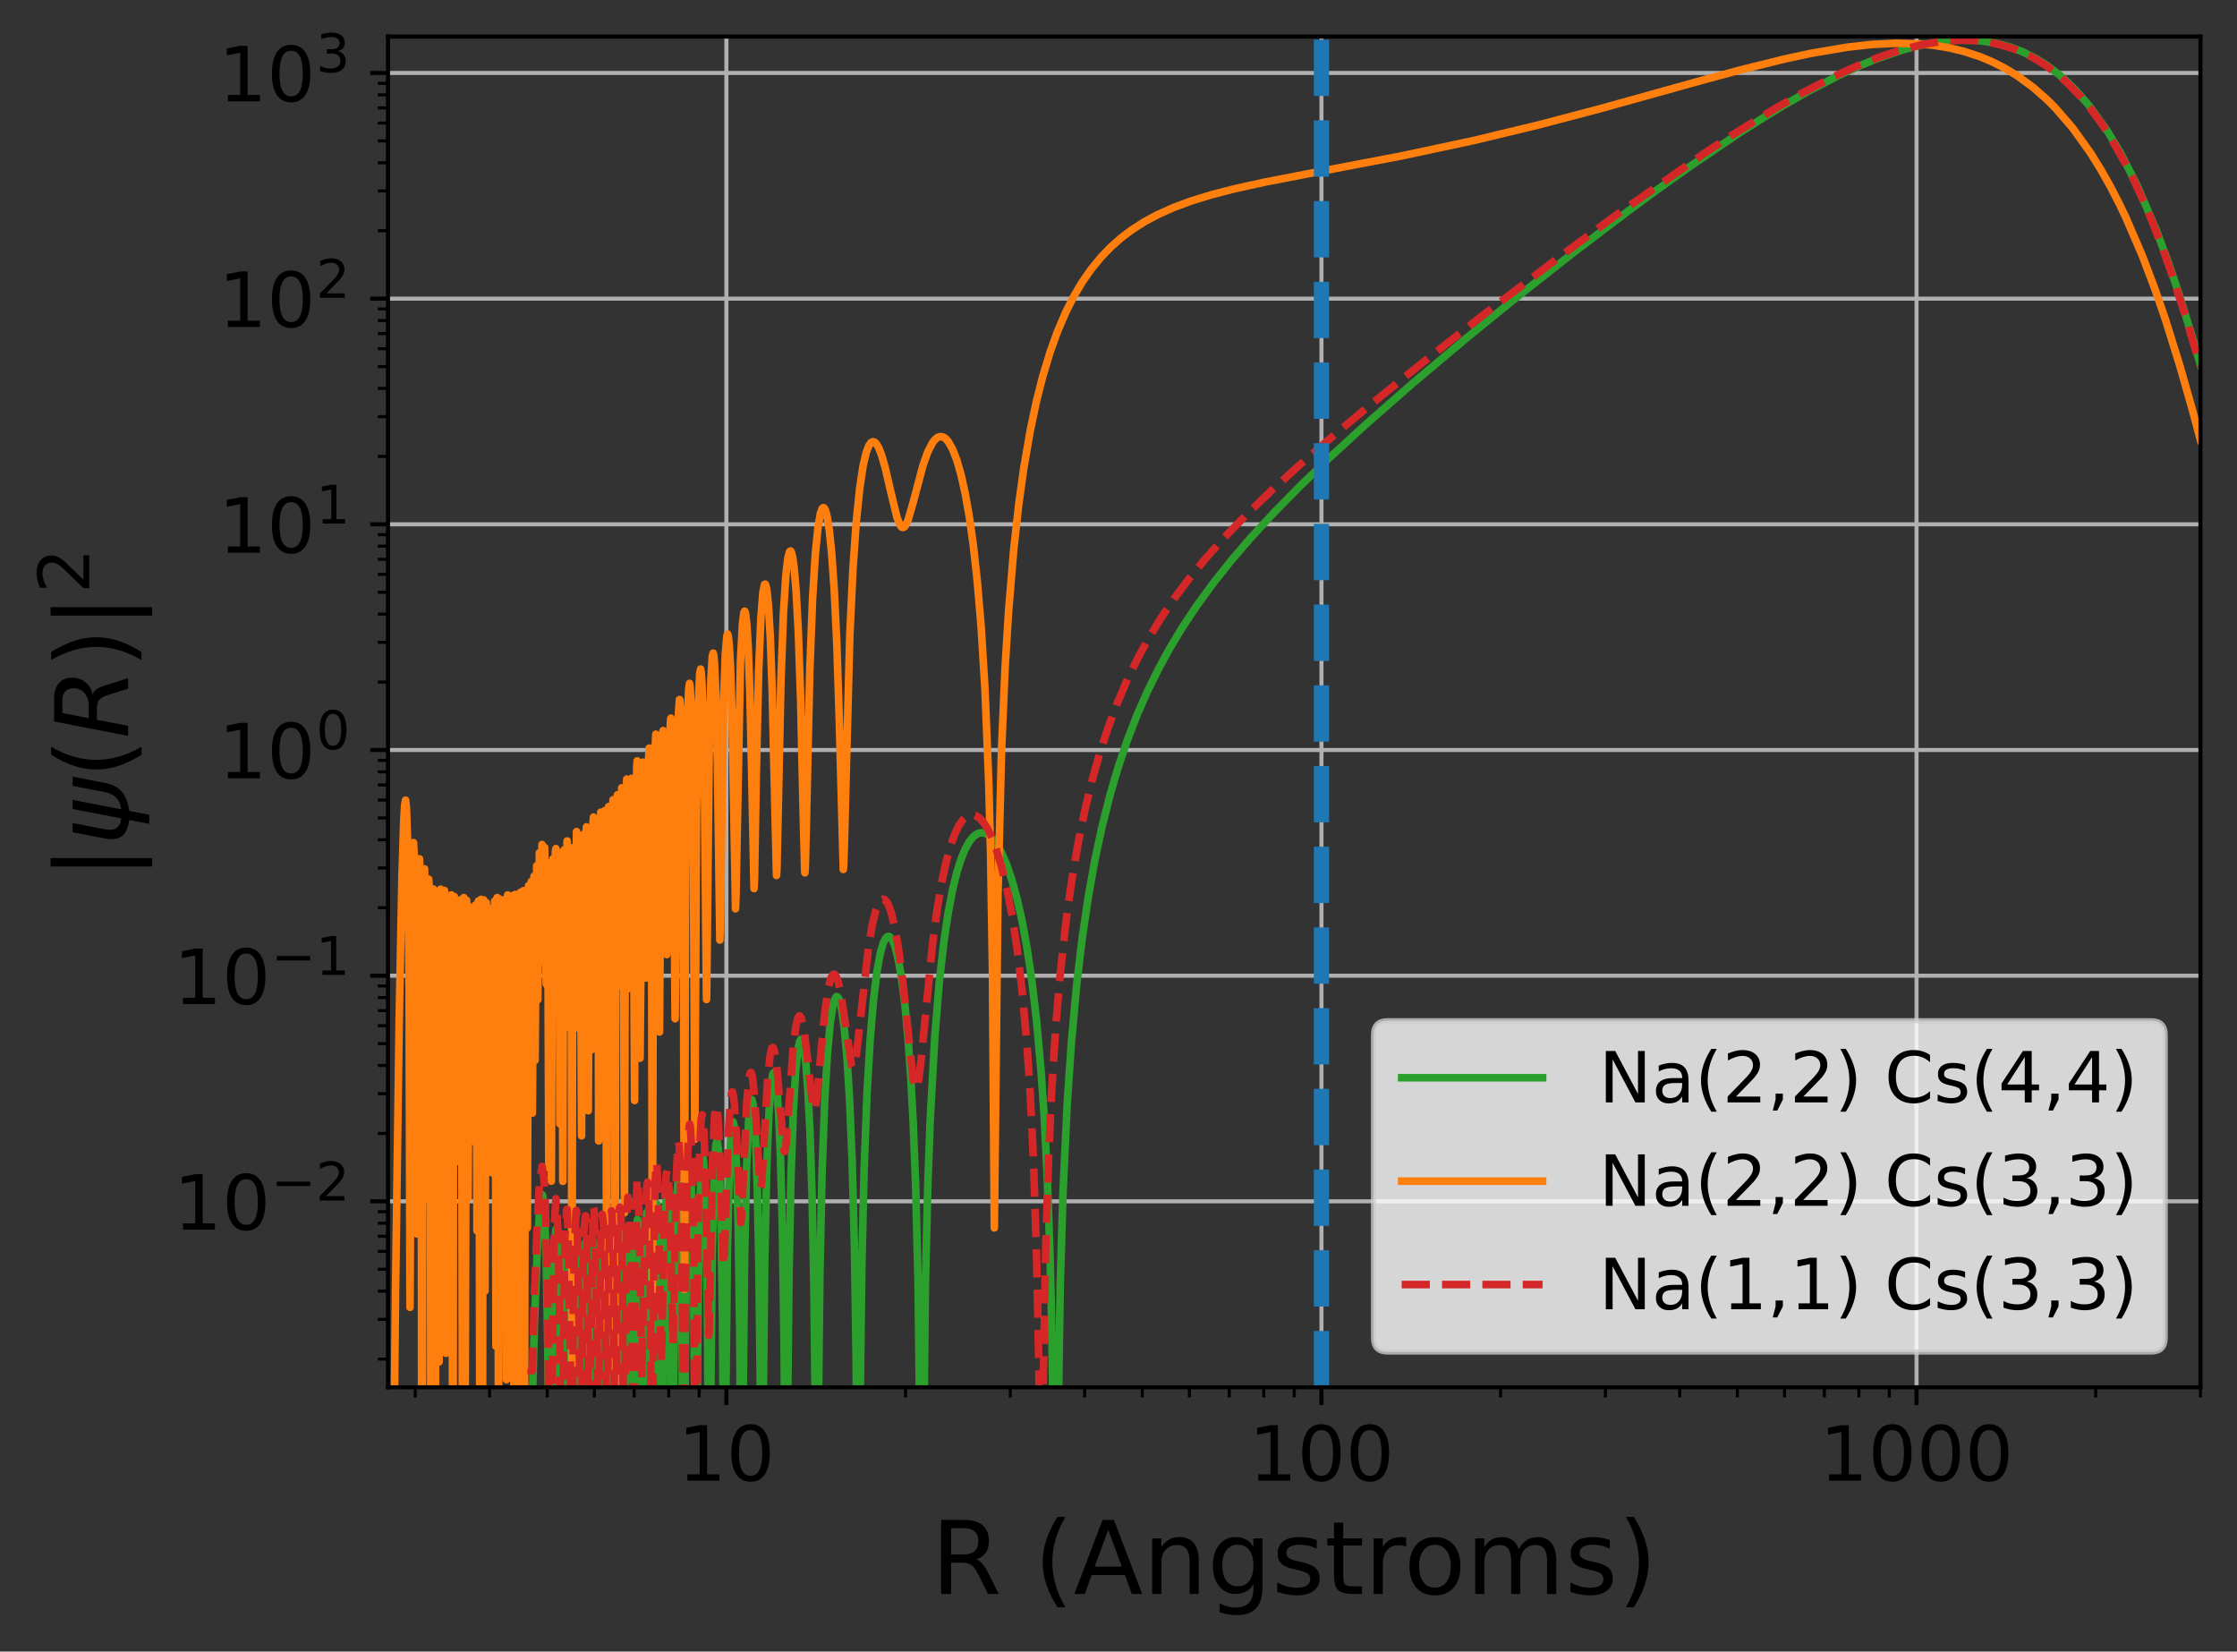 <?xml version="1.0" encoding="utf-8" standalone="no"?>
<!DOCTYPE svg PUBLIC "-//W3C//DTD SVG 1.1//EN"
  "http://www.w3.org/Graphics/SVG/1.1/DTD/svg11.dtd">
<!-- Created with matplotlib (https://matplotlib.org/) -->
<svg height="325.385pt" version="1.1" viewBox="0 0 440.77 325.385" width="440.77pt" xmlns="http://www.w3.org/2000/svg" xmlns:xlink="http://www.w3.org/1999/xlink">
 <rect x="0" y="0" width="440.77" height="325.385" fill="#333333" stroke="none"/>
 <defs>
  <style type="text/css">*{stroke-linecap:butt;stroke-linejoin:round;}</style>
 </defs>
 <g id="figure_1">
  <g id="patch_1">
   <path d="M 0 325.385 
L 440.77 325.385 
L 440.77 0 
L 0 0 
z
" style="fill:none;"/>
  </g>
  <g id="axes_1">
   <g id="patch_2">
    <path d="M 76.45 273.312 
L 433.57 273.312 
L 433.57 7.2 
L 76.45 7.2 
z
" style="fill:none;"/>
   </g>
   <g id="matplotlib.axis_1">
    <g id="xtick_1">
     <g id="line2d_1">
      <path clip-path="url(#p450c91615a)" d="M 143.124 273.312 
L 143.124 7.2 
" style="fill:none;stroke:#b0b0b0;stroke-linecap:square;stroke-width:0.8;"/>
     </g>
     <g id="line2d_2">
      <defs>
       <path d="M 0 0 
L 0 3.5 
" id="m005f0a59be" style="stroke:#000000;stroke-width:0.8;"/>
      </defs>
      <g>
       <use style="stroke:#000000;stroke-width:0.8;" x="143.124" xlink:href="#m005f0a59be" y="273.312"/>
      </g>
     </g>
     <g id="text_1">
      <!-- 10 -->
      <g transform="translate(133.58 291.71)scale(0.15 -0.15)">
       <defs>
        <path d="M 12.406 8.297 
L 28.516 8.297 
L 28.516 63.922 
L 10.984 60.406 
L 10.984 69.391 
L 28.422 72.906 
L 38.281 72.906 
L 38.281 8.297 
L 54.391 8.297 
L 54.391 0 
L 12.406 0 
z
" id="DejaVuSans-49"/>
        <path d="M 31.781 66.406 
Q 24.172 66.406 20.328 58.906 
Q 16.5 51.422 16.5 36.375 
Q 16.5 21.391 20.328 13.891 
Q 24.172 6.391 31.781 6.391 
Q 39.453 6.391 43.281 13.891 
Q 47.125 21.391 47.125 36.375 
Q 47.125 51.422 43.281 58.906 
Q 39.453 66.406 31.781 66.406 
z
M 31.781 74.219 
Q 44.047 74.219 50.516 64.516 
Q 56.984 54.828 56.984 36.375 
Q 56.984 17.969 50.516 8.266 
Q 44.047 -1.422 31.781 -1.422 
Q 19.531 -1.422 13.062 8.266 
Q 6.594 17.969 6.594 36.375 
Q 6.594 54.828 13.062 64.516 
Q 19.531 74.219 31.781 74.219 
z
" id="DejaVuSans-48"/>
       </defs>
       <use xlink:href="#DejaVuSans-49"/>
       <use x="63.623" xlink:href="#DejaVuSans-48"/>
      </g>
     </g>
    </g>
    <g id="xtick_2">
     <g id="line2d_3">
      <path clip-path="url(#p450c91615a)" d="M 260.375 273.312 
L 260.375 7.2 
" style="fill:none;stroke:#b0b0b0;stroke-linecap:square;stroke-width:0.8;"/>
     </g>
     <g id="line2d_4">
      <g>
       <use style="stroke:#000000;stroke-width:0.8;" x="260.375" xlink:href="#m005f0a59be" y="273.312"/>
      </g>
     </g>
     <g id="text_2">
      <!-- 100 -->
      <g transform="translate(246.06 291.71)scale(0.15 -0.15)">
       <use xlink:href="#DejaVuSans-49"/>
       <use x="63.623" xlink:href="#DejaVuSans-48"/>
       <use x="127.246" xlink:href="#DejaVuSans-48"/>
      </g>
     </g>
    </g>
    <g id="xtick_3">
     <g id="line2d_5">
      <path clip-path="url(#p450c91615a)" d="M 377.627 273.312 
L 377.627 7.2 
" style="fill:none;stroke:#b0b0b0;stroke-linecap:square;stroke-width:0.8;"/>
     </g>
     <g id="line2d_6">
      <g>
       <use style="stroke:#000000;stroke-width:0.8;" x="377.627" xlink:href="#m005f0a59be" y="273.312"/>
      </g>
     </g>
     <g id="text_3">
      <!-- 1000 -->
      <g transform="translate(358.539 291.71)scale(0.15 -0.15)">
       <use xlink:href="#DejaVuSans-49"/>
       <use x="63.623" xlink:href="#DejaVuSans-48"/>
       <use x="127.246" xlink:href="#DejaVuSans-48"/>
       <use x="190.869" xlink:href="#DejaVuSans-48"/>
      </g>
     </g>
    </g>
    <g id="xtick_4">
     <g id="line2d_7">
      <defs>
       <path d="M 0 0 
L 0 2 
" id="m6449f80ab4" style="stroke:#000000;stroke-width:0.6;"/>
      </defs>
      <g>
       <use style="stroke:#000000;stroke-width:0.6;" x="81.815" xlink:href="#m6449f80ab4" y="273.312"/>
      </g>
     </g>
    </g>
    <g id="xtick_5">
     <g id="line2d_8">
      <g>
       <use style="stroke:#000000;stroke-width:0.6;" x="96.464" xlink:href="#m6449f80ab4" y="273.312"/>
      </g>
     </g>
    </g>
    <g id="xtick_6">
     <g id="line2d_9">
      <g>
       <use style="stroke:#000000;stroke-width:0.6;" x="107.827" xlink:href="#m6449f80ab4" y="273.312"/>
      </g>
     </g>
    </g>
    <g id="xtick_7">
     <g id="line2d_10">
      <g>
       <use style="stroke:#000000;stroke-width:0.6;" x="117.111" xlink:href="#m6449f80ab4" y="273.312"/>
      </g>
     </g>
    </g>
    <g id="xtick_8">
     <g id="line2d_11">
      <g>
       <use style="stroke:#000000;stroke-width:0.6;" x="124.961" xlink:href="#m6449f80ab4" y="273.312"/>
      </g>
     </g>
    </g>
    <g id="xtick_9">
     <g id="line2d_12">
      <g>
       <use style="stroke:#000000;stroke-width:0.6;" x="131.761" xlink:href="#m6449f80ab4" y="273.312"/>
      </g>
     </g>
    </g>
    <g id="xtick_10">
     <g id="line2d_13">
      <g>
       <use style="stroke:#000000;stroke-width:0.6;" x="137.758" xlink:href="#m6449f80ab4" y="273.312"/>
      </g>
     </g>
    </g>
    <g id="xtick_11">
     <g id="line2d_14">
      <g>
       <use style="stroke:#000000;stroke-width:0.6;" x="178.42" xlink:href="#m6449f80ab4" y="273.312"/>
      </g>
     </g>
    </g>
    <g id="xtick_12">
     <g id="line2d_15">
      <g>
       <use style="stroke:#000000;stroke-width:0.6;" x="199.067" xlink:href="#m6449f80ab4" y="273.312"/>
      </g>
     </g>
    </g>
    <g id="xtick_13">
     <g id="line2d_16">
      <g>
       <use style="stroke:#000000;stroke-width:0.6;" x="213.716" xlink:href="#m6449f80ab4" y="273.312"/>
      </g>
     </g>
    </g>
    <g id="xtick_14">
     <g id="line2d_17">
      <g>
       <use style="stroke:#000000;stroke-width:0.6;" x="225.079" xlink:href="#m6449f80ab4" y="273.312"/>
      </g>
     </g>
    </g>
    <g id="xtick_15">
     <g id="line2d_18">
      <g>
       <use style="stroke:#000000;stroke-width:0.6;" x="234.363" xlink:href="#m6449f80ab4" y="273.312"/>
      </g>
     </g>
    </g>
    <g id="xtick_16">
     <g id="line2d_19">
      <g>
       <use style="stroke:#000000;stroke-width:0.6;" x="242.213" xlink:href="#m6449f80ab4" y="273.312"/>
      </g>
     </g>
    </g>
    <g id="xtick_17">
     <g id="line2d_20">
      <g>
       <use style="stroke:#000000;stroke-width:0.6;" x="249.012" xlink:href="#m6449f80ab4" y="273.312"/>
      </g>
     </g>
    </g>
    <g id="xtick_18">
     <g id="line2d_21">
      <g>
       <use style="stroke:#000000;stroke-width:0.6;" x="255.01" xlink:href="#m6449f80ab4" y="273.312"/>
      </g>
     </g>
    </g>
    <g id="xtick_19">
     <g id="line2d_22">
      <g>
       <use style="stroke:#000000;stroke-width:0.6;" x="295.671" xlink:href="#m6449f80ab4" y="273.312"/>
      </g>
     </g>
    </g>
    <g id="xtick_20">
     <g id="line2d_23">
      <g>
       <use style="stroke:#000000;stroke-width:0.6;" x="316.318" xlink:href="#m6449f80ab4" y="273.312"/>
      </g>
     </g>
    </g>
    <g id="xtick_21">
     <g id="line2d_24">
      <g>
       <use style="stroke:#000000;stroke-width:0.6;" x="330.968" xlink:href="#m6449f80ab4" y="273.312"/>
      </g>
     </g>
    </g>
    <g id="xtick_22">
     <g id="line2d_25">
      <g>
       <use style="stroke:#000000;stroke-width:0.6;" x="342.331" xlink:href="#m6449f80ab4" y="273.312"/>
      </g>
     </g>
    </g>
    <g id="xtick_23">
     <g id="line2d_26">
      <g>
       <use style="stroke:#000000;stroke-width:0.6;" x="351.615" xlink:href="#m6449f80ab4" y="273.312"/>
      </g>
     </g>
    </g>
    <g id="xtick_24">
     <g id="line2d_27">
      <g>
       <use style="stroke:#000000;stroke-width:0.6;" x="359.464" xlink:href="#m6449f80ab4" y="273.312"/>
      </g>
     </g>
    </g>
    <g id="xtick_25">
     <g id="line2d_28">
      <g>
       <use style="stroke:#000000;stroke-width:0.6;" x="366.264" xlink:href="#m6449f80ab4" y="273.312"/>
      </g>
     </g>
    </g>
    <g id="xtick_26">
     <g id="line2d_29">
      <g>
       <use style="stroke:#000000;stroke-width:0.6;" x="372.262" xlink:href="#m6449f80ab4" y="273.312"/>
      </g>
     </g>
    </g>
    <g id="xtick_27">
     <g id="line2d_30">
      <g>
       <use style="stroke:#000000;stroke-width:0.6;" x="412.923" xlink:href="#m6449f80ab4" y="273.312"/>
      </g>
     </g>
    </g>
    <g id="xtick_28">
     <g id="line2d_31">
      <g>
       <use style="stroke:#000000;stroke-width:0.6;" x="433.57" xlink:href="#m6449f80ab4" y="273.312"/>
      </g>
     </g>
    </g>
    <g id="text_4">
     <!-- R (Angstroms) -->
     <g transform="translate(183.469 314.026)scale(0.2 -0.2)">
      <defs>
       <path d="M 44.391 34.188 
Q 47.562 33.109 50.562 29.594 
Q 53.562 26.078 56.594 19.922 
L 66.609 0 
L 56 0 
L 46.688 18.703 
Q 43.062 26.031 39.672 28.422 
Q 36.281 30.812 30.422 30.812 
L 19.672 30.812 
L 19.672 0 
L 9.812 0 
L 9.812 72.906 
L 32.078 72.906 
Q 44.578 72.906 50.734 67.672 
Q 56.891 62.453 56.891 51.906 
Q 56.891 45.016 53.688 40.469 
Q 50.484 35.938 44.391 34.188 
z
M 19.672 64.797 
L 19.672 38.922 
L 32.078 38.922 
Q 39.203 38.922 42.844 42.219 
Q 46.484 45.516 46.484 51.906 
Q 46.484 58.297 42.844 61.547 
Q 39.203 64.797 32.078 64.797 
z
" id="DejaVuSans-82"/>
       <path id="DejaVuSans-32"/>
       <path d="M 31 75.875 
Q 24.469 64.656 21.281 53.656 
Q 18.109 42.672 18.109 31.391 
Q 18.109 20.125 21.312 9.062 
Q 24.516 -2 31 -13.188 
L 23.188 -13.188 
Q 15.875 -1.703 12.234 9.375 
Q 8.594 20.453 8.594 31.391 
Q 8.594 42.281 12.203 53.312 
Q 15.828 64.359 23.188 75.875 
z
" id="DejaVuSans-40"/>
       <path d="M 34.188 63.188 
L 20.797 26.906 
L 47.609 26.906 
z
M 28.609 72.906 
L 39.797 72.906 
L 67.578 0 
L 57.328 0 
L 50.688 18.703 
L 17.828 18.703 
L 11.188 0 
L 0.781 0 
z
" id="DejaVuSans-65"/>
       <path d="M 54.891 33.016 
L 54.891 0 
L 45.906 0 
L 45.906 32.719 
Q 45.906 40.484 42.875 44.328 
Q 39.844 48.188 33.797 48.188 
Q 26.516 48.188 22.312 43.547 
Q 18.109 38.922 18.109 30.906 
L 18.109 0 
L 9.078 0 
L 9.078 54.688 
L 18.109 54.688 
L 18.109 46.188 
Q 21.344 51.125 25.703 53.562 
Q 30.078 56 35.797 56 
Q 45.219 56 50.047 50.172 
Q 54.891 44.344 54.891 33.016 
z
" id="DejaVuSans-110"/>
       <path d="M 45.406 27.984 
Q 45.406 37.75 41.375 43.109 
Q 37.359 48.484 30.078 48.484 
Q 22.859 48.484 18.828 43.109 
Q 14.797 37.75 14.797 27.984 
Q 14.797 18.266 18.828 12.891 
Q 22.859 7.516 30.078 7.516 
Q 37.359 7.516 41.375 12.891 
Q 45.406 18.266 45.406 27.984 
z
M 54.391 6.781 
Q 54.391 -7.172 48.188 -13.984 
Q 42 -20.797 29.203 -20.797 
Q 24.469 -20.797 20.266 -20.094 
Q 16.062 -19.391 12.109 -17.922 
L 12.109 -9.188 
Q 16.062 -11.328 19.922 -12.344 
Q 23.781 -13.375 27.781 -13.375 
Q 36.625 -13.375 41.016 -8.766 
Q 45.406 -4.156 45.406 5.172 
L 45.406 9.625 
Q 42.625 4.781 38.281 2.391 
Q 33.938 0 27.875 0 
Q 17.828 0 11.672 7.656 
Q 5.516 15.328 5.516 27.984 
Q 5.516 40.672 11.672 48.328 
Q 17.828 56 27.875 56 
Q 33.938 56 38.281 53.609 
Q 42.625 51.219 45.406 46.391 
L 45.406 54.688 
L 54.391 54.688 
z
" id="DejaVuSans-103"/>
       <path d="M 44.281 53.078 
L 44.281 44.578 
Q 40.484 46.531 36.375 47.5 
Q 32.281 48.484 27.875 48.484 
Q 21.188 48.484 17.844 46.438 
Q 14.5 44.391 14.5 40.281 
Q 14.5 37.156 16.891 35.375 
Q 19.281 33.594 26.516 31.984 
L 29.594 31.297 
Q 39.156 29.25 43.188 25.516 
Q 47.219 21.781 47.219 15.094 
Q 47.219 7.469 41.188 3.016 
Q 35.156 -1.422 24.609 -1.422 
Q 20.219 -1.422 15.453 -0.562 
Q 10.688 0.297 5.422 2 
L 5.422 11.281 
Q 10.406 8.688 15.234 7.391 
Q 20.062 6.109 24.812 6.109 
Q 31.156 6.109 34.562 8.281 
Q 37.984 10.453 37.984 14.406 
Q 37.984 18.062 35.516 20.016 
Q 33.062 21.969 24.703 23.781 
L 21.578 24.516 
Q 13.234 26.266 9.516 29.906 
Q 5.812 33.547 5.812 39.891 
Q 5.812 47.609 11.281 51.797 
Q 16.75 56 26.812 56 
Q 31.781 56 36.172 55.266 
Q 40.578 54.547 44.281 53.078 
z
" id="DejaVuSans-115"/>
       <path d="M 18.312 70.219 
L 18.312 54.688 
L 36.812 54.688 
L 36.812 47.703 
L 18.312 47.703 
L 18.312 18.016 
Q 18.312 11.328 20.141 9.422 
Q 21.969 7.516 27.594 7.516 
L 36.812 7.516 
L 36.812 0 
L 27.594 0 
Q 17.188 0 13.234 3.875 
Q 9.281 7.766 9.281 18.016 
L 9.281 47.703 
L 2.688 47.703 
L 2.688 54.688 
L 9.281 54.688 
L 9.281 70.219 
z
" id="DejaVuSans-116"/>
       <path d="M 41.109 46.297 
Q 39.594 47.172 37.812 47.578 
Q 36.031 48 33.891 48 
Q 26.266 48 22.188 43.047 
Q 18.109 38.094 18.109 28.812 
L 18.109 0 
L 9.078 0 
L 9.078 54.688 
L 18.109 54.688 
L 18.109 46.188 
Q 20.953 51.172 25.484 53.578 
Q 30.031 56 36.531 56 
Q 37.453 56 38.578 55.875 
Q 39.703 55.766 41.062 55.516 
z
" id="DejaVuSans-114"/>
       <path d="M 30.609 48.391 
Q 23.391 48.391 19.188 42.75 
Q 14.984 37.109 14.984 27.297 
Q 14.984 17.484 19.156 11.844 
Q 23.344 6.203 30.609 6.203 
Q 37.797 6.203 41.984 11.859 
Q 46.188 17.531 46.188 27.297 
Q 46.188 37.016 41.984 42.703 
Q 37.797 48.391 30.609 48.391 
z
M 30.609 56 
Q 42.328 56 49.016 48.375 
Q 55.719 40.766 55.719 27.297 
Q 55.719 13.875 49.016 6.219 
Q 42.328 -1.422 30.609 -1.422 
Q 18.844 -1.422 12.172 6.219 
Q 5.516 13.875 5.516 27.297 
Q 5.516 40.766 12.172 48.375 
Q 18.844 56 30.609 56 
z
" id="DejaVuSans-111"/>
       <path d="M 52 44.188 
Q 55.375 50.25 60.062 53.125 
Q 64.75 56 71.094 56 
Q 79.641 56 84.281 50.016 
Q 88.922 44.047 88.922 33.016 
L 88.922 0 
L 79.891 0 
L 79.891 32.719 
Q 79.891 40.578 77.094 44.375 
Q 74.312 48.188 68.609 48.188 
Q 61.625 48.188 57.562 43.547 
Q 53.516 38.922 53.516 30.906 
L 53.516 0 
L 44.484 0 
L 44.484 32.719 
Q 44.484 40.625 41.703 44.406 
Q 38.922 48.188 33.109 48.188 
Q 26.219 48.188 22.156 43.531 
Q 18.109 38.875 18.109 30.906 
L 18.109 0 
L 9.078 0 
L 9.078 54.688 
L 18.109 54.688 
L 18.109 46.188 
Q 21.188 51.219 25.484 53.609 
Q 29.781 56 35.688 56 
Q 41.656 56 45.828 52.969 
Q 50 49.953 52 44.188 
z
" id="DejaVuSans-109"/>
       <path d="M 8.016 75.875 
L 15.828 75.875 
Q 23.141 64.359 26.781 53.312 
Q 30.422 42.281 30.422 31.391 
Q 30.422 20.453 26.781 9.375 
Q 23.141 -1.703 15.828 -13.188 
L 8.016 -13.188 
Q 14.5 -2 17.703 9.062 
Q 20.906 20.125 20.906 31.391 
Q 20.906 42.672 17.703 53.656 
Q 14.5 64.656 8.016 75.875 
z
" id="DejaVuSans-41"/>
      </defs>
      <use xlink:href="#DejaVuSans-82"/>
      <use x="69.482" xlink:href="#DejaVuSans-32"/>
      <use x="101.27" xlink:href="#DejaVuSans-40"/>
      <use x="140.283" xlink:href="#DejaVuSans-65"/>
      <use x="208.691" xlink:href="#DejaVuSans-110"/>
      <use x="272.07" xlink:href="#DejaVuSans-103"/>
      <use x="335.547" xlink:href="#DejaVuSans-115"/>
      <use x="387.646" xlink:href="#DejaVuSans-116"/>
      <use x="426.855" xlink:href="#DejaVuSans-114"/>
      <use x="465.719" xlink:href="#DejaVuSans-111"/>
      <use x="526.9" xlink:href="#DejaVuSans-109"/>
      <use x="624.312" xlink:href="#DejaVuSans-115"/>
      <use x="676.412" xlink:href="#DejaVuSans-41"/>
     </g>
    </g>
   </g>
   <g id="matplotlib.axis_2">
    <g id="ytick_1">
     <g id="line2d_32">
      <path clip-path="url(#p450c91615a)" d="M 76.45 236.68 
L 433.57 236.68 
" style="fill:none;stroke:#b0b0b0;stroke-linecap:square;stroke-width:0.8;"/>
     </g>
     <g id="line2d_33">
      <defs>
       <path d="M 0 0 
L -3.5 0 
" id="mc3ce260a5b" style="stroke:#000000;stroke-width:0.8;"/>
      </defs>
      <g>
       <use style="stroke:#000000;stroke-width:0.8;" x="76.45" xlink:href="#mc3ce260a5b" y="236.68"/>
      </g>
     </g>
     <g id="text_5">
      <!-- $\mathdefault{10^{-2}}$ -->
      <g transform="translate(34.2 242.379)scale(0.15 -0.15)">
       <defs>
        <path d="M 10.594 35.5 
L 73.188 35.5 
L 73.188 27.203 
L 10.594 27.203 
z
" id="DejaVuSans-8722"/>
        <path d="M 19.188 8.297 
L 53.609 8.297 
L 53.609 0 
L 7.328 0 
L 7.328 8.297 
Q 12.938 14.109 22.625 23.891 
Q 32.328 33.688 34.812 36.531 
Q 39.547 41.844 41.422 45.531 
Q 43.312 49.219 43.312 52.781 
Q 43.312 58.594 39.234 62.25 
Q 35.156 65.922 28.609 65.922 
Q 23.969 65.922 18.812 64.312 
Q 13.672 62.703 7.812 59.422 
L 7.812 69.391 
Q 13.766 71.781 18.938 73 
Q 24.125 74.219 28.422 74.219 
Q 39.75 74.219 46.484 68.547 
Q 53.219 62.891 53.219 53.422 
Q 53.219 48.922 51.531 44.891 
Q 49.859 40.875 45.406 35.406 
Q 44.188 33.984 37.641 27.219 
Q 31.109 20.453 19.188 8.297 
z
" id="DejaVuSans-50"/>
       </defs>
       <use transform="translate(0 0.766)" xlink:href="#DejaVuSans-49"/>
       <use transform="translate(63.623 0.766)" xlink:href="#DejaVuSans-48"/>
       <use transform="translate(128.203 39.047)scale(0.7)" xlink:href="#DejaVuSans-8722"/>
       <use transform="translate(186.855 39.047)scale(0.7)" xlink:href="#DejaVuSans-50"/>
      </g>
     </g>
    </g>
    <g id="ytick_2">
     <g id="line2d_34">
      <path clip-path="url(#p450c91615a)" d="M 76.45 192.219 
L 433.57 192.219 
" style="fill:none;stroke:#b0b0b0;stroke-linecap:square;stroke-width:0.8;"/>
     </g>
     <g id="line2d_35">
      <g>
       <use style="stroke:#000000;stroke-width:0.8;" x="76.45" xlink:href="#mc3ce260a5b" y="192.219"/>
      </g>
     </g>
     <g id="text_6">
      <!-- $\mathdefault{10^{-1}}$ -->
      <g transform="translate(34.2 197.918)scale(0.15 -0.15)">
       <use transform="translate(0 0.684)" xlink:href="#DejaVuSans-49"/>
       <use transform="translate(63.623 0.684)" xlink:href="#DejaVuSans-48"/>
       <use transform="translate(128.203 38.966)scale(0.7)" xlink:href="#DejaVuSans-8722"/>
       <use transform="translate(186.855 38.966)scale(0.7)" xlink:href="#DejaVuSans-49"/>
      </g>
     </g>
    </g>
    <g id="ytick_3">
     <g id="line2d_36">
      <path clip-path="url(#p450c91615a)" d="M 76.45 147.758 
L 433.57 147.758 
" style="fill:none;stroke:#b0b0b0;stroke-linecap:square;stroke-width:0.8;"/>
     </g>
     <g id="line2d_37">
      <g>
       <use style="stroke:#000000;stroke-width:0.8;" x="76.45" xlink:href="#mc3ce260a5b" y="147.758"/>
      </g>
     </g>
     <g id="text_7">
      <!-- $\mathdefault{10^{0}}$ -->
      <g transform="translate(43.05 153.457)scale(0.15 -0.15)">
       <use transform="translate(0 0.766)" xlink:href="#DejaVuSans-49"/>
       <use transform="translate(63.623 0.766)" xlink:href="#DejaVuSans-48"/>
       <use transform="translate(128.203 39.047)scale(0.7)" xlink:href="#DejaVuSans-48"/>
      </g>
     </g>
    </g>
    <g id="ytick_4">
     <g id="line2d_38">
      <path clip-path="url(#p450c91615a)" d="M 76.45 103.297 
L 433.57 103.297 
" style="fill:none;stroke:#b0b0b0;stroke-linecap:square;stroke-width:0.8;"/>
     </g>
     <g id="line2d_39">
      <g>
       <use style="stroke:#000000;stroke-width:0.8;" x="76.45" xlink:href="#mc3ce260a5b" y="103.297"/>
      </g>
     </g>
     <g id="text_8">
      <!-- $\mathdefault{10^{1}}$ -->
      <g transform="translate(43.05 108.996)scale(0.15 -0.15)">
       <use transform="translate(0 0.684)" xlink:href="#DejaVuSans-49"/>
       <use transform="translate(63.623 0.684)" xlink:href="#DejaVuSans-48"/>
       <use transform="translate(128.203 38.966)scale(0.7)" xlink:href="#DejaVuSans-49"/>
      </g>
     </g>
    </g>
    <g id="ytick_5">
     <g id="line2d_40">
      <path clip-path="url(#p450c91615a)" d="M 76.45 58.836 
L 433.57 58.836 
" style="fill:none;stroke:#b0b0b0;stroke-linecap:square;stroke-width:0.8;"/>
     </g>
     <g id="line2d_41">
      <g>
       <use style="stroke:#000000;stroke-width:0.8;" x="76.45" xlink:href="#mc3ce260a5b" y="58.836"/>
      </g>
     </g>
     <g id="text_9">
      <!-- $\mathdefault{10^{2}}$ -->
      <g transform="translate(43.05 64.535)scale(0.15 -0.15)">
       <use transform="translate(0 0.766)" xlink:href="#DejaVuSans-49"/>
       <use transform="translate(63.623 0.766)" xlink:href="#DejaVuSans-48"/>
       <use transform="translate(128.203 39.047)scale(0.7)" xlink:href="#DejaVuSans-50"/>
      </g>
     </g>
    </g>
    <g id="ytick_6">
     <g id="line2d_42">
      <path clip-path="url(#p450c91615a)" d="M 76.45 14.375 
L 433.57 14.375 
" style="fill:none;stroke:#b0b0b0;stroke-linecap:square;stroke-width:0.8;"/>
     </g>
     <g id="line2d_43">
      <g>
       <use style="stroke:#000000;stroke-width:0.8;" x="76.45" xlink:href="#mc3ce260a5b" y="14.375"/>
      </g>
     </g>
     <g id="text_10">
      <!-- $\mathdefault{10^{3}}$ -->
      <g transform="translate(43.05 20.073)scale(0.15 -0.15)">
       <defs>
        <path d="M 40.578 39.312 
Q 47.656 37.797 51.625 33 
Q 55.609 28.219 55.609 21.188 
Q 55.609 10.406 48.188 4.484 
Q 40.766 -1.422 27.094 -1.422 
Q 22.516 -1.422 17.656 -0.516 
Q 12.797 0.391 7.625 2.203 
L 7.625 11.719 
Q 11.719 9.328 16.594 8.109 
Q 21.484 6.891 26.812 6.891 
Q 36.078 6.891 40.938 10.547 
Q 45.797 14.203 45.797 21.188 
Q 45.797 27.641 41.281 31.266 
Q 36.766 34.906 28.719 34.906 
L 20.219 34.906 
L 20.219 43.016 
L 29.109 43.016 
Q 36.375 43.016 40.234 45.922 
Q 44.094 48.828 44.094 54.297 
Q 44.094 59.906 40.109 62.906 
Q 36.141 65.922 28.719 65.922 
Q 24.656 65.922 20.016 65.031 
Q 15.375 64.156 9.812 62.312 
L 9.812 71.094 
Q 15.438 72.656 20.344 73.438 
Q 25.25 74.219 29.594 74.219 
Q 40.828 74.219 47.359 69.109 
Q 53.906 64.016 53.906 55.328 
Q 53.906 49.266 50.438 45.094 
Q 46.969 40.922 40.578 39.312 
z
" id="DejaVuSans-51"/>
       </defs>
       <use transform="translate(0 0.766)" xlink:href="#DejaVuSans-49"/>
       <use transform="translate(63.623 0.766)" xlink:href="#DejaVuSans-48"/>
       <use transform="translate(128.203 39.047)scale(0.7)" xlink:href="#DejaVuSans-51"/>
      </g>
     </g>
    </g>
    <g id="ytick_7">
     <g id="line2d_44">
      <defs>
       <path d="M 0 0 
L -2 0 
" id="md0f4fded07" style="stroke:#000000;stroke-width:0.6;"/>
      </defs>
      <g>
       <use style="stroke:#000000;stroke-width:0.6;" x="76.45" xlink:href="#md0f4fded07" y="267.757"/>
      </g>
     </g>
    </g>
    <g id="ytick_8">
     <g id="line2d_45">
      <g>
       <use style="stroke:#000000;stroke-width:0.6;" x="76.45" xlink:href="#md0f4fded07" y="259.928"/>
      </g>
     </g>
    </g>
    <g id="ytick_9">
     <g id="line2d_46">
      <g>
       <use style="stroke:#000000;stroke-width:0.6;" x="76.45" xlink:href="#md0f4fded07" y="254.373"/>
      </g>
     </g>
    </g>
    <g id="ytick_10">
     <g id="line2d_47">
      <g>
       <use style="stroke:#000000;stroke-width:0.6;" x="76.45" xlink:href="#md0f4fded07" y="250.064"/>
      </g>
     </g>
    </g>
    <g id="ytick_11">
     <g id="line2d_48">
      <g>
       <use style="stroke:#000000;stroke-width:0.6;" x="76.45" xlink:href="#md0f4fded07" y="246.544"/>
      </g>
     </g>
    </g>
    <g id="ytick_12">
     <g id="line2d_49">
      <g>
       <use style="stroke:#000000;stroke-width:0.6;" x="76.45" xlink:href="#md0f4fded07" y="243.567"/>
      </g>
     </g>
    </g>
    <g id="ytick_13">
     <g id="line2d_50">
      <g>
       <use style="stroke:#000000;stroke-width:0.6;" x="76.45" xlink:href="#md0f4fded07" y="240.989"/>
      </g>
     </g>
    </g>
    <g id="ytick_14">
     <g id="line2d_51">
      <g>
       <use style="stroke:#000000;stroke-width:0.6;" x="76.45" xlink:href="#md0f4fded07" y="238.715"/>
      </g>
     </g>
    </g>
    <g id="ytick_15">
     <g id="line2d_52">
      <g>
       <use style="stroke:#000000;stroke-width:0.6;" x="76.45" xlink:href="#md0f4fded07" y="223.296"/>
      </g>
     </g>
    </g>
    <g id="ytick_16">
     <g id="line2d_53">
      <g>
       <use style="stroke:#000000;stroke-width:0.6;" x="76.45" xlink:href="#md0f4fded07" y="215.467"/>
      </g>
     </g>
    </g>
    <g id="ytick_17">
     <g id="line2d_54">
      <g>
       <use style="stroke:#000000;stroke-width:0.6;" x="76.45" xlink:href="#md0f4fded07" y="209.912"/>
      </g>
     </g>
    </g>
    <g id="ytick_18">
     <g id="line2d_55">
      <g>
       <use style="stroke:#000000;stroke-width:0.6;" x="76.45" xlink:href="#md0f4fded07" y="205.603"/>
      </g>
     </g>
    </g>
    <g id="ytick_19">
     <g id="line2d_56">
      <g>
       <use style="stroke:#000000;stroke-width:0.6;" x="76.45" xlink:href="#md0f4fded07" y="202.083"/>
      </g>
     </g>
    </g>
    <g id="ytick_20">
     <g id="line2d_57">
      <g>
       <use style="stroke:#000000;stroke-width:0.6;" x="76.45" xlink:href="#md0f4fded07" y="199.106"/>
      </g>
     </g>
    </g>
    <g id="ytick_21">
     <g id="line2d_58">
      <g>
       <use style="stroke:#000000;stroke-width:0.6;" x="76.45" xlink:href="#md0f4fded07" y="196.528"/>
      </g>
     </g>
    </g>
    <g id="ytick_22">
     <g id="line2d_59">
      <g>
       <use style="stroke:#000000;stroke-width:0.6;" x="76.45" xlink:href="#md0f4fded07" y="194.253"/>
      </g>
     </g>
    </g>
    <g id="ytick_23">
     <g id="line2d_60">
      <g>
       <use style="stroke:#000000;stroke-width:0.6;" x="76.45" xlink:href="#md0f4fded07" y="178.835"/>
      </g>
     </g>
    </g>
    <g id="ytick_24">
     <g id="line2d_61">
      <g>
       <use style="stroke:#000000;stroke-width:0.6;" x="76.45" xlink:href="#md0f4fded07" y="171.006"/>
      </g>
     </g>
    </g>
    <g id="ytick_25">
     <g id="line2d_62">
      <g>
       <use style="stroke:#000000;stroke-width:0.6;" x="76.45" xlink:href="#md0f4fded07" y="165.451"/>
      </g>
     </g>
    </g>
    <g id="ytick_26">
     <g id="line2d_63">
      <g>
       <use style="stroke:#000000;stroke-width:0.6;" x="76.45" xlink:href="#md0f4fded07" y="161.142"/>
      </g>
     </g>
    </g>
    <g id="ytick_27">
     <g id="line2d_64">
      <g>
       <use style="stroke:#000000;stroke-width:0.6;" x="76.45" xlink:href="#md0f4fded07" y="157.622"/>
      </g>
     </g>
    </g>
    <g id="ytick_28">
     <g id="line2d_65">
      <g>
       <use style="stroke:#000000;stroke-width:0.6;" x="76.45" xlink:href="#md0f4fded07" y="154.645"/>
      </g>
     </g>
    </g>
    <g id="ytick_29">
     <g id="line2d_66">
      <g>
       <use style="stroke:#000000;stroke-width:0.6;" x="76.45" xlink:href="#md0f4fded07" y="152.067"/>
      </g>
     </g>
    </g>
    <g id="ytick_30">
     <g id="line2d_67">
      <g>
       <use style="stroke:#000000;stroke-width:0.6;" x="76.45" xlink:href="#md0f4fded07" y="149.792"/>
      </g>
     </g>
    </g>
    <g id="ytick_31">
     <g id="line2d_68">
      <g>
       <use style="stroke:#000000;stroke-width:0.6;" x="76.45" xlink:href="#md0f4fded07" y="134.374"/>
      </g>
     </g>
    </g>
    <g id="ytick_32">
     <g id="line2d_69">
      <g>
       <use style="stroke:#000000;stroke-width:0.6;" x="76.45" xlink:href="#md0f4fded07" y="126.545"/>
      </g>
     </g>
    </g>
    <g id="ytick_33">
     <g id="line2d_70">
      <g>
       <use style="stroke:#000000;stroke-width:0.6;" x="76.45" xlink:href="#md0f4fded07" y="120.99"/>
      </g>
     </g>
    </g>
    <g id="ytick_34">
     <g id="line2d_71">
      <g>
       <use style="stroke:#000000;stroke-width:0.6;" x="76.45" xlink:href="#md0f4fded07" y="116.681"/>
      </g>
     </g>
    </g>
    <g id="ytick_35">
     <g id="line2d_72">
      <g>
       <use style="stroke:#000000;stroke-width:0.6;" x="76.45" xlink:href="#md0f4fded07" y="113.16"/>
      </g>
     </g>
    </g>
    <g id="ytick_36">
     <g id="line2d_73">
      <g>
       <use style="stroke:#000000;stroke-width:0.6;" x="76.45" xlink:href="#md0f4fded07" y="110.184"/>
      </g>
     </g>
    </g>
    <g id="ytick_37">
     <g id="line2d_74">
      <g>
       <use style="stroke:#000000;stroke-width:0.6;" x="76.45" xlink:href="#md0f4fded07" y="107.606"/>
      </g>
     </g>
    </g>
    <g id="ytick_38">
     <g id="line2d_75">
      <g>
       <use style="stroke:#000000;stroke-width:0.6;" x="76.45" xlink:href="#md0f4fded07" y="105.331"/>
      </g>
     </g>
    </g>
    <g id="ytick_39">
     <g id="line2d_76">
      <g>
       <use style="stroke:#000000;stroke-width:0.6;" x="76.45" xlink:href="#md0f4fded07" y="89.913"/>
      </g>
     </g>
    </g>
    <g id="ytick_40">
     <g id="line2d_77">
      <g>
       <use style="stroke:#000000;stroke-width:0.6;" x="76.45" xlink:href="#md0f4fded07" y="82.083"/>
      </g>
     </g>
    </g>
    <g id="ytick_41">
     <g id="line2d_78">
      <g>
       <use style="stroke:#000000;stroke-width:0.6;" x="76.45" xlink:href="#md0f4fded07" y="76.529"/>
      </g>
     </g>
    </g>
    <g id="ytick_42">
     <g id="line2d_79">
      <g>
       <use style="stroke:#000000;stroke-width:0.6;" x="76.45" xlink:href="#md0f4fded07" y="72.22"/>
      </g>
     </g>
    </g>
    <g id="ytick_43">
     <g id="line2d_80">
      <g>
       <use style="stroke:#000000;stroke-width:0.6;" x="76.45" xlink:href="#md0f4fded07" y="68.699"/>
      </g>
     </g>
    </g>
    <g id="ytick_44">
     <g id="line2d_81">
      <g>
       <use style="stroke:#000000;stroke-width:0.6;" x="76.45" xlink:href="#md0f4fded07" y="65.723"/>
      </g>
     </g>
    </g>
    <g id="ytick_45">
     <g id="line2d_82">
      <g>
       <use style="stroke:#000000;stroke-width:0.6;" x="76.45" xlink:href="#md0f4fded07" y="63.144"/>
      </g>
     </g>
    </g>
    <g id="ytick_46">
     <g id="line2d_83">
      <g>
       <use style="stroke:#000000;stroke-width:0.6;" x="76.45" xlink:href="#md0f4fded07" y="60.87"/>
      </g>
     </g>
    </g>
    <g id="ytick_47">
     <g id="line2d_84">
      <g>
       <use style="stroke:#000000;stroke-width:0.6;" x="76.45" xlink:href="#md0f4fded07" y="45.452"/>
      </g>
     </g>
    </g>
    <g id="ytick_48">
     <g id="line2d_85">
      <g>
       <use style="stroke:#000000;stroke-width:0.6;" x="76.45" xlink:href="#md0f4fded07" y="37.622"/>
      </g>
     </g>
    </g>
    <g id="ytick_49">
     <g id="line2d_86">
      <g>
       <use style="stroke:#000000;stroke-width:0.6;" x="76.45" xlink:href="#md0f4fded07" y="32.067"/>
      </g>
     </g>
    </g>
    <g id="ytick_50">
     <g id="line2d_87">
      <g>
       <use style="stroke:#000000;stroke-width:0.6;" x="76.45" xlink:href="#md0f4fded07" y="27.759"/>
      </g>
     </g>
    </g>
    <g id="ytick_51">
     <g id="line2d_88">
      <g>
       <use style="stroke:#000000;stroke-width:0.6;" x="76.45" xlink:href="#md0f4fded07" y="24.238"/>
      </g>
     </g>
    </g>
    <g id="ytick_52">
     <g id="line2d_89">
      <g>
       <use style="stroke:#000000;stroke-width:0.6;" x="76.45" xlink:href="#md0f4fded07" y="21.262"/>
      </g>
     </g>
    </g>
    <g id="ytick_53">
     <g id="line2d_90">
      <g>
       <use style="stroke:#000000;stroke-width:0.6;" x="76.45" xlink:href="#md0f4fded07" y="18.683"/>
      </g>
     </g>
    </g>
    <g id="ytick_54">
     <g id="line2d_91">
      <g>
       <use style="stroke:#000000;stroke-width:0.6;" x="76.45" xlink:href="#md0f4fded07" y="16.409"/>
      </g>
     </g>
    </g>
    <g id="text_11">
     <!-- $\left|\psi(R)\right|^2$ -->
     <g transform="translate(25.4 173.256)rotate(-90)scale(0.2 -0.2)">
      <defs>
       <path d="M 21 76.422 
L 21 -23.578 
L 12.703 -23.578 
L 12.703 76.422 
z
" id="DejaVuSans-124"/>
       <path d="M 24.859 -1.219 
Q 13.922 0.594 9.625 5.328 
Q 4.344 11.141 6.641 23 
L 12.797 54.688 
L 21.875 54.688 
L 15.766 23.344 
Q 14.062 14.406 17.484 10.688 
Q 20.516 7.469 26.422 6.781 
L 35.688 54.688 
L 44.625 54.688 
L 35.359 6.844 
Q 41.891 7.516 45.75 10.75 
Q 50.734 14.844 52.391 23.391 
L 58.453 54.688 
L 67.531 54.688 
L 61.375 23.047 
Q 58.984 10.75 51.562 5.375 
Q 44.875 0.531 33.797 -1.172 
L 29.984 -20.797 
L 21.047 -20.797 
z
" id="DejaVuSans-Oblique-968"/>
       <path d="M 25.203 64.797 
L 20.219 38.922 
L 32.906 38.922 
Q 40.375 38.922 44.984 43.047 
Q 49.609 47.172 49.609 53.812 
Q 49.609 59.125 46.5 61.953 
Q 43.406 64.797 37.594 64.797 
z
M 43.312 35.016 
Q 46.438 34.281 48.516 31.391 
Q 50.594 28.516 53.328 19.922 
L 59.516 0 
L 49.125 0 
L 43.406 18.703 
Q 41.219 25.922 38.328 28.359 
Q 35.453 30.812 29.5 30.812 
L 18.609 30.812 
L 12.594 0 
L 2.688 0 
L 16.891 72.906 
L 39.109 72.906 
Q 49.219 72.906 54.609 68.328 
Q 60.016 63.766 60.016 55.172 
Q 60.016 47.562 55.422 41.984 
Q 50.828 36.422 43.312 35.016 
z
" id="DejaVuSans-Oblique-82"/>
      </defs>
      <use transform="translate(0 0.766)" xlink:href="#DejaVuSans-124"/>
      <use transform="translate(33.691 0.766)" xlink:href="#DejaVuSans-Oblique-968"/>
      <use transform="translate(99.658 0.766)" xlink:href="#DejaVuSans-40"/>
      <use transform="translate(138.672 0.766)" xlink:href="#DejaVuSans-Oblique-82"/>
      <use transform="translate(208.154 0.766)" xlink:href="#DejaVuSans-41"/>
      <use transform="translate(247.168 0.766)" xlink:href="#DejaVuSans-124"/>
      <use transform="translate(281.816 39.047)scale(0.7)" xlink:href="#DejaVuSans-50"/>
     </g>
    </g>
   </g>
   <g id="line2d_92">
    <path clip-path="url(#p450c91615a)" d="M 103.768 326.385 
L 104.568 287.776 
L 105.322 260.2 
L 105.96 244.156 
L 106.381 237.752 
L 106.694 235.538 
L 106.799 235.36 
L 106.902 235.491 
L 107.109 236.787 
L 107.315 239.697 
L 107.623 248.143 
L 107.929 264.855 
L 108.132 286.6 
L 108.278 326.385 
M 108.479 326.385 
L 108.636 285.294 
L 108.935 257.806 
L 109.233 246.007 
L 109.53 242.197 
L 109.628 242.408 
L 109.824 245.121 
L 110.02 251.424 
L 110.215 262.894 
L 110.409 284.418 
L 110.549 326.385 
M 110.726 326.385 
L 110.89 281.561 
L 111.177 255.498 
L 111.463 245.605 
L 111.652 244.106 
L 111.746 244.709 
L 111.935 248.796 
L 112.122 257.658 
L 112.309 274.428 
L 112.495 313.757 
L 112.506 326.385 
M 112.674 326.385 
L 112.773 291.565 
L 113.05 258.625 
L 113.325 246.862 
L 113.507 244.794 
L 113.598 245.223 
L 113.78 249.129 
L 113.961 258.027 
L 114.141 275.182 
L 114.32 316.741 
L 114.326 326.385 
M 114.493 326.385 
L 114.589 289.519 
L 114.856 257.841 
L 115.121 246.636 
L 115.297 244.919 
L 115.385 245.539 
L 115.56 249.901 
L 115.735 259.474 
L 115.909 278.001 
L 116.082 326.385 
M 116.231 326.385 
L 116.342 285.751 
L 116.6 256.591 
L 116.856 246.141 
L 117.026 244.699 
L 117.111 245.418 
L 117.281 249.92 
L 117.534 267.211 
L 117.702 294.418 
L 117.787 326.385 
M 117.932 326.385 
L 118.037 286.534 
L 118.286 256.928 
L 118.534 246.037 
L 118.699 244.166 
L 118.781 244.603 
L 118.945 248.315 
L 119.19 263.113 
L 119.353 284.959 
L 119.465 326.385 
M 119.611 326.385 
L 119.838 268.877 
L 120.159 247.204 
L 120.398 243.455 
L 120.477 243.928 
L 120.636 247.51 
L 120.873 261.328 
L 121.03 280.921 
L 121.171 326.385 
M 121.315 326.385 
L 121.5 272.799 
L 121.81 248.23 
L 122.042 242.769 
L 122.119 242.577 
L 122.272 244.511 
L 122.502 254.097 
L 122.731 277.403 
L 122.885 326.385 
M 123.031 326.385 
L 123.109 292.649 
L 123.41 254.029 
L 123.709 242.489 
L 123.858 241.503 
L 124.006 243.283 
L 124.228 251.832 
L 124.449 271.612 
L 124.596 301.371 
L 124.646 326.385 
M 124.789 326.385 
L 124.961 274.281 
L 125.251 248.718 
L 125.54 240.588 
L 125.612 240.222 
L 125.683 240.458 
L 125.827 242.771 
L 126.041 251.595 
L 126.254 270.718 
L 126.396 297.997 
L 126.463 326.385 
M 126.598 326.385 
L 126.748 277.869 
L 127.028 250.113 
L 127.307 240.127 
L 127.445 238.795 
L 127.515 238.914 
L 127.653 240.724 
L 127.859 247.853 
L 128.065 262.635 
L 128.27 296.114 
L 128.34 326.385 
M 128.473 326.385 
L 128.542 296.716 
L 128.813 256.603 
L 129.149 240.065 
L 129.349 237.213 
L 129.416 237.165 
L 129.549 238.382 
L 129.748 243.758 
L 130.012 260.191 
L 130.21 288.098 
L 130.31 326.385 
M 130.452 326.385 
L 130.602 278.168 
L 130.926 247.103 
L 131.249 236.548 
L 131.441 235.284 
L 131.569 236.254 
L 131.761 240.572 
L 132.015 253.253 
L 132.204 272.122 
L 132.393 319.528 
L 132.4 326.385 
M 132.537 326.385 
L 132.707 275.857 
L 133.018 246.776 
L 133.328 235.613 
L 133.574 233.14 
L 133.635 233.26 
L 133.758 234.368 
L 133.941 238.344 
L 134.184 249.074 
L 134.427 270.868 
L 134.608 310.863 
L 134.632 326.385 
M 134.775 326.385 
L 134.908 282.085 
L 135.206 249.646 
L 135.562 234.694 
L 135.797 231.09 
L 135.915 230.72 
L 136.032 231.248 
L 136.207 233.766 
L 136.44 240.82 
L 136.672 253.898 
L 136.903 279.735 
L 137.054 326.385 
M 137.19 326.385 
L 137.418 269.133 
L 137.758 242.365 
L 138.097 231.252 
L 138.377 228.052 
L 138.433 227.942 
L 138.489 228.001 
L 138.6 228.622 
L 138.822 231.961 
L 139.099 240.807 
L 139.373 257.888 
L 139.592 286.072 
L 139.712 326.385 
M 139.856 326.385 
L 140.027 277.049 
L 140.351 246.298 
L 140.726 231.134 
L 141.045 225.678 
L 141.257 224.739 
L 141.362 224.999 
L 141.52 226.299 
L 141.782 231.074 
L 142.095 242.321 
L 142.354 259.596 
L 142.56 286.556 
L 142.682 326.385 
M 142.827 326.385 
L 143.022 274.668 
L 143.327 246.636 
L 143.681 231.227 
L 144.032 223.66 
L 144.331 221.161 
L 144.431 221.017 
L 144.48 221.068 
L 144.629 221.71 
L 144.875 224.46 
L 145.17 230.915 
L 145.462 242.087 
L 145.753 261.971 
L 145.946 287.811 
L 146.067 326.385 
M 146.218 326.385 
L 146.378 280.632 
L 146.711 247.726 
L 147.09 230.59 
L 147.512 220.851 
L 147.838 217.383 
L 148.069 216.618 
L 148.162 216.679 
L 148.3 217.158 
L 148.529 219.006 
L 148.849 223.989 
L 149.212 234.062 
L 149.527 249.109 
L 149.796 272.419 
L 149.974 305.577 
L 150.026 326.385 
M 150.182 326.385 
L 150.373 277.169 
L 150.681 248.501 
L 151.075 230.311 
L 151.509 219.302 
L 151.939 213.517 
L 152.28 211.543 
L 152.45 211.314 
L 152.577 211.458 
L 152.788 212.29 
L 153.082 214.734 
L 153.416 219.548 
L 153.789 228.22 
L 154.159 242.247 
L 154.486 264.123 
L 154.69 290.717 
L 154.811 326.385 
M 154.971 326.385 
L 155.134 283.321 
L 155.455 251.268 
L 155.853 231.796 
L 156.327 218.584 
L 156.796 210.84 
L 157.222 206.792 
L 157.569 205.148 
L 157.798 204.781 
L 157.951 204.842 
L 158.141 205.256 
L 158.405 206.466 
L 158.744 209.142 
L 159.154 214.331 
L 159.598 223.062 
L 160.002 235.356 
L 160.366 253.356 
L 160.656 279.855 
L 160.836 317.885 
L 160.855 326.385 
M 161.03 326.385 
L 161.23 279.559 
L 161.55 250.898 
L 161.974 231.183 
L 162.499 216.793 
L 163.053 207.329 
L 163.6 201.418 
L 164.109 198.128 
L 164.512 196.746 
L 164.812 196.352 
L 165.011 196.376 
L 165.243 196.687 
L 165.539 197.528 
L 165.931 199.431 
L 166.384 202.851 
L 166.898 208.586 
L 167.406 216.843 
L 167.909 228.939 
L 168.345 245.328 
L 168.686 267.076 
L 168.932 298.633 
L 169.03 326.385 
M 169.219 326.385 
L 169.45 278.204 
L 169.813 249.398 
L 170.264 230.328 
L 170.828 215.556 
L 171.445 204.881 
L 172.112 196.955 
L 172.799 191.354 
L 173.449 187.803 
L 174.008 185.844 
L 174.505 184.837 
L 174.888 184.499 
L 175.188 184.487 
L 175.485 184.691 
L 175.861 185.253 
L 176.315 186.385 
L 176.842 188.354 
L 177.443 191.516 
L 178.088 196.172 
L 178.42 199.177 
L 178.926 204.758 
L 179.428 211.82 
L 179.925 221.003 
L 180.417 233.627 
L 180.904 253.123 
L 181.387 295.469 
L 181.865 295.372 
L 182.339 253.081 
L 182.808 233.559 
L 183.273 220.854 
L 184.191 204.215 
L 185.092 193.331 
L 185.978 185.539 
L 186.848 179.712 
L 187.704 175.26 
L 188.546 171.836 
L 189.374 169.213 
L 190.188 167.241 
L 190.99 165.807 
L 191.78 164.834 
L 192.557 164.26 
L 193.323 164.041 
L 194.077 164.14 
L 194.821 164.533 
L 195.554 165.199 
L 196.276 166.128 
L 197.34 167.993 
L 198.383 170.422 
L 199.405 173.439 
L 200.407 177.09 
L 201.389 181.466 
L 202.353 186.715 
L 203.299 193.08 
L 204.228 200.973 
L 205.14 211.159 
L 205.739 219.963 
L 206.331 231.483 
L 206.916 248.08 
L 207.207 260.187 
L 207.495 277.946 
L 207.901 326.385 
M 208.167 326.385 
L 208.351 288.906 
L 208.914 252.743 
L 209.47 234.431 
L 210.294 217.157 
L 211.104 205.335 
L 212.165 193.799 
L 213.204 185.035 
L 214.474 176.436 
L 215.713 169.541 
L 217.161 162.775 
L 218.8 156.317 
L 220.388 150.95 
L 222.144 145.776 
L 224.05 140.853 
L 226.087 136.205 
L 228.238 131.832 
L 230.485 127.722 
L 232.987 123.578 
L 235.868 119.247 
L 239.062 114.874 
L 242.503 110.544 
L 246.4 106.002 
L 251.009 101.002 
L 256.129 95.792 
L 261.979 90.159 
L 269.147 83.586 
L 278.517 75.38 
L 289.335 66.289 
L 299.069 58.383 
L 310.117 49.693 
L 320.986 41.45 
L 326.555 37.364 
L 333.379 32.508 
L 342.432 26.384 
L 346.625 23.699 
L 351.682 20.618 
L 356.375 17.94 
L 362.28 14.873 
L 366.569 12.898 
L 369.53 11.68 
L 374.95 9.816 
L 377.627 9.095 
L 381.366 8.346 
L 384.637 7.97 
L 386.766 7.882 
L 389.766 7.993 
L 392.841 8.423 
L 396.075 9.266 
L 398.524 10.202 
L 401.247 11.578 
L 403.404 12.944 
L 405.679 14.675 
L 407.399 16.196 
L 408.953 17.739 
L 411.655 20.836 
L 415.262 25.87 
L 417.809 30.113 
L 421.187 36.723 
L 424.974 45.598 
L 427.291 51.852 
L 429.379 58.034 
L 432.267 67.397 
L 433.57 71.888 
L 433.57 71.888 
" style="fill:none;stroke:#2ca02c;stroke-linecap:square;stroke-width:1.5;"/>
   </g>
   <g id="line2d_93">
    <path clip-path="url(#p450c91615a)" d="M 77.196 326.385 
L 77.937 254.433 
L 78.664 200.462 
L 79.203 172.803 
L 79.559 161.567 
L 79.736 158.557 
L 79.913 157.647 
L 80.089 159.314 
L 80.264 164.391 
L 80.439 174.613 
L 80.613 194.816 
L 80.786 257.569 
L 81.132 182.76 
L 81.303 170.171 
L 81.475 166.004 
L 81.645 168.919 
L 81.815 180.749 
L 82.153 243.093 
L 82.322 189.374 
L 82.49 173.12 
L 82.657 169.207 
L 82.824 175.465 
L 82.99 197.22 
L 83.13 326.385 
M 83.18 326.385 
L 83.32 195.999 
L 83.485 175.557 
L 83.649 171.179 
L 83.812 179.393 
L 84.138 236.173 
L 84.3 186.073 
L 84.461 173.201 
L 84.622 175.364 
L 84.782 195.247 
L 84.929 326.385 
M 84.956 326.385 
L 85.102 193.774 
L 85.26 175.392 
L 85.419 175.161 
L 85.577 193.174 
L 85.718 326.385 
M 85.75 326.385 
L 85.891 194.567 
L 86.047 175.845 
L 86.203 176.595 
L 86.359 198.189 
L 86.514 268.308 
L 86.668 189.387 
L 86.823 175.18 
L 86.976 180.231 
L 87.282 222.35 
L 87.434 182.325 
L 87.586 175.432 
L 87.737 188.681 
L 87.888 266.619 
L 88.189 177.054 
L 88.338 179.403 
L 88.636 226.558 
L 88.784 183.032 
L 88.932 176.301 
L 89.079 191.695 
L 89.208 326.385 
M 89.245 326.385 
L 89.373 192.819 
L 89.519 176.636 
L 89.665 183.321 
L 89.81 228.906 
L 90.243 179.111 
L 90.53 228.717 
L 90.673 183.308 
L 90.816 177.245 
L 90.958 195.585 
L 91.099 273.532 
L 91.241 188.696 
L 91.381 176.832 
L 91.522 188.79 
L 91.662 275.874 
L 91.941 177.381 
L 92.08 184.409 
L 92.218 236.07 
L 92.494 178.608 
L 92.632 181.495 
L 92.769 218.863 
L 92.906 212.644 
L 93.042 180.364 
L 93.178 179.543 
L 93.449 224.917 
L 93.584 182.591 
L 93.718 178.268 
L 93.852 200.786 
L 93.986 242.496 
L 94.12 185.311 
L 94.253 177.507 
L 94.386 195.093 
L 94.518 275.219 
L 94.65 188.628 
L 94.782 177.183 
L 94.913 190.535 
L 95.044 316.474 
L 95.175 192.745 
L 95.306 177.281 
L 95.436 186.77 
L 95.565 254.322 
L 95.824 177.838 
L 95.953 183.622 
L 96.081 231.047 
L 96.337 178.954 
L 96.464 181.017 
L 96.592 216.177 
L 96.718 215.126 
L 96.845 180.799 
L 96.971 178.959 
L 97.223 231.195 
L 97.473 177.518 
L 97.597 196.493 
L 97.722 265.246 
L 97.97 176.83 
L 98.093 189.516 
L 98.216 286.032 
L 98.462 177.125 
L 98.584 183.979 
L 98.706 232.807 
L 98.949 178.752 
L 99.07 179.834 
L 99.311 223.152 
L 99.552 177.19 
L 99.671 196.098 
L 99.791 271.812 
L 100.029 176.32 
L 100.147 186.356 
L 100.265 248.251 
L 100.501 177.726 
L 100.619 179.886 
L 100.853 223.364 
L 101.086 176.41 
L 101.202 192.677 
L 101.286 326.385 
M 101.35 326.385 
L 101.549 176.212 
L 101.664 182.005 
L 101.779 221.229 
L 101.893 213.05 
L 102.122 176.463 
L 102.235 194.548 
L 102.349 300.961 
L 102.575 175.774 
L 102.688 181.28 
L 102.8 217.576 
L 102.913 216.929 
L 103.137 175.479 
L 103.248 189.903 
L 103.359 273.589 
L 103.581 176.449 
L 103.692 177.71 
L 103.912 241.898 
L 104.132 174.518 
L 104.241 181.116 
L 104.35 215.107 
L 104.459 213.463 
L 104.676 173.675 
L 104.785 183.99 
L 104.893 219.308 
L 105.215 172.613 
L 105.322 184.256 
L 105.429 208.899 
L 105.749 170.579 
L 105.96 196.959 
L 106.276 168.025 
L 106.486 189.498 
L 106.799 166.381 
L 107.006 187.995 
L 107.109 182.298 
L 107.315 166.968 
L 107.418 174.622 
L 107.623 193.882 
L 107.827 169.938 
L 107.929 175.704 
L 108.132 230.099 
L 108.334 173.386 
L 108.435 173.79 
L 108.535 189.076 
L 108.636 232.712 
L 108.836 175.183 
L 108.935 169.218 
L 109.035 174.611 
L 109.233 197.291 
L 109.431 167.77 
L 109.53 167.191 
L 109.726 193.329 
L 109.824 190.988 
L 110.02 167.916 
L 110.117 170.833 
L 110.215 185.905 
L 110.312 221.407 
L 110.602 170.286 
L 110.698 174.195 
L 110.794 191.795 
L 110.89 232.741 
L 111.082 174.621 
L 111.177 167.417 
L 111.273 169.772 
L 111.463 197.521 
L 111.746 165.676 
L 111.84 167.14 
L 112.122 202.393 
L 112.309 169.939 
L 112.402 168.519 
L 112.495 176.502 
L 112.588 199.867 
L 112.681 272.411 
L 112.865 174.267 
L 112.958 166.993 
L 113.05 168.266 
L 113.325 196.843 
L 113.598 163.827 
L 113.689 167.331 
L 113.961 202.543 
L 114.141 169.739 
L 114.231 166.355 
L 114.32 170.435 
L 114.41 184.038 
L 114.589 223.772 
L 114.767 170.118 
L 114.856 164.464 
L 114.944 165.569 
L 115.121 187.737 
L 115.209 198.279 
L 115.473 163.93 
L 115.56 162.906 
L 115.648 167.895 
L 115.909 218.835 
L 116.169 165.45 
L 116.256 165.065 
L 116.342 170.746 
L 116.514 206.844 
L 116.6 204.544 
L 116.856 161.975 
L 116.941 160.97 
L 117.026 164.918 
L 117.281 202.199 
L 117.618 162.347 
L 117.702 164.398 
L 117.87 188.076 
L 117.953 224.777 
L 118.037 222.489 
L 118.286 162.834 
L 118.369 160.021 
L 118.452 161.496 
L 118.617 177.946 
L 118.781 195.733 
L 119.109 159.729 
L 119.19 160.602 
L 119.353 176.308 
L 119.434 197.162 
L 119.515 261.897 
L 119.757 169.427 
L 119.918 158.912 
L 119.998 159.466 
L 120.159 171.495 
L 120.318 195.69 
L 120.398 191.622 
L 120.636 160.751 
L 120.794 157.569 
L 120.952 167.751 
L 121.109 204.33 
L 121.187 280.133 
L 121.344 182.217 
L 121.578 157.42 
L 121.655 156.597 
L 121.733 158.539 
L 121.888 171.405 
L 122.042 194.194 
L 122.119 192.335 
L 122.426 157.13 
L 122.502 155.204 
L 122.578 155.716 
L 122.731 164.817 
L 122.882 192.516 
L 123.034 238.932 
L 123.26 165.331 
L 123.485 153.482 
L 123.56 154.183 
L 123.709 162.084 
L 124.006 194.752 
L 124.376 155.098 
L 124.449 153.335 
L 124.523 153.43 
L 124.669 159.443 
L 124.815 176.021 
L 125.034 216.813 
L 125.251 166.031 
L 125.468 151.102 
L 125.54 149.902 
L 125.612 150.246 
L 125.755 155.691 
L 125.969 180.273 
L 126.112 208.476 
L 126.678 150.166 
L 126.748 150.433 
L 126.888 154.957 
L 127.098 173.755 
L 127.307 192.673 
L 127.722 150.689 
L 127.928 147.387 
L 128.065 150.704 
L 128.27 166.32 
L 128.406 191.01 
L 128.542 254.361 
L 128.745 174.728 
L 129.015 149.297 
L 129.216 144.649 
L 129.283 144.924 
L 129.416 148.132 
L 129.616 160.842 
L 129.946 203.321 
L 130.012 192.979 
L 130.341 152.792 
L 130.602 144.165 
L 130.667 143.934 
L 130.797 145.545 
L 130.991 153.481 
L 131.249 176.884 
L 131.377 188.07 
L 131.441 186.483 
L 131.951 145.401 
L 132.141 141.622 
L 132.204 141.487 
L 132.33 142.849 
L 132.519 149.312 
L 132.769 169.511 
L 133.018 200.699 
L 133.697 140.369 
L 133.88 137.833 
L 133.941 137.846 
L 134.063 139.136 
L 134.245 144.484 
L 134.487 160.428 
L 134.668 186.538 
L 134.848 254.025 
L 135.087 171.585 
L 135.384 145.482 
L 135.68 135.941 
L 135.856 134.636 
L 135.973 135.337 
L 136.149 138.803 
L 136.382 148.85 
L 136.614 169.189 
L 136.787 201.385 
L 136.903 224.452 
L 137.247 159.827 
L 137.588 139.181 
L 137.871 132.696 
L 138.04 131.808 
L 138.153 132.327 
L 138.321 134.784 
L 138.544 141.556 
L 138.822 157.827 
L 139.209 196.916 
L 139.264 193.667 
L 139.756 146.043 
L 140.081 133.655 
L 140.351 129.306 
L 140.512 128.672 
L 140.619 129.004 
L 140.779 130.629 
L 141.045 136.575 
L 141.362 150.541 
L 141.834 185.198 
L 141.939 181.674 
L 142.56 138.839 
L 142.919 128.775 
L 143.225 125.254 
L 143.377 124.912 
L 143.479 125.176 
L 143.681 126.88 
L 143.932 131.342 
L 144.232 140.787 
L 144.579 159.637 
L 144.924 179.037 
L 145.023 176.171 
L 145.898 130.348 
L 146.282 123.008 
L 146.569 120.695 
L 146.711 120.41 
L 146.759 120.439 
L 146.901 120.887 
L 147.137 122.857 
L 147.418 127.376 
L 147.745 136.191 
L 148.116 152.655 
L 148.575 175.067 
L 148.667 173.043 
L 149.031 151.718 
L 149.482 132.246 
L 149.93 121.574 
L 150.329 116.663 
L 150.637 115.165 
L 150.769 115.076 
L 150.9 115.305 
L 151.118 116.393 
L 151.422 119.443 
L 151.767 125.362 
L 152.152 135.953 
L 152.577 154.61 
L 152.998 172.48 
L 153.082 171.303 
L 153.291 161.557 
L 153.872 134.159 
L 154.364 120.893 
L 154.852 113.274 
L 155.255 109.86 
L 155.575 108.668 
L 155.774 108.55 
L 155.932 108.788 
L 156.169 109.696 
L 156.484 111.955 
L 156.874 116.605 
L 157.3 124.534 
L 157.76 137.863 
L 158.216 158.3 
L 158.556 171.829 
L 158.594 171.957 
L 158.669 170.983 
L 158.856 163.396 
L 159.561 131.958 
L 160.112 117.833 
L 160.656 109.08 
L 161.194 103.731 
L 161.656 101.119 
L 162.009 100.17 
L 162.254 100.003 
L 162.429 100.124 
L 162.672 100.62 
L 162.984 101.819 
L 163.396 104.424 
L 163.872 109.048 
L 164.378 116.276 
L 164.879 126.687 
L 165.374 141.954 
L 166.158 171.294 
L 166.223 170.704 
L 166.384 165.725 
L 167.437 125.294 
L 168.065 112.032 
L 168.716 102.773 
L 169.39 96.208 
L 170.054 91.822 
L 170.651 89.239 
L 171.182 87.825 
L 171.62 87.201 
L 171.997 87.02 
L 172.342 87.122 
L 172.686 87.456 
L 173.139 88.231 
L 173.701 89.669 
L 174.422 92.173 
L 175.539 96.997 
L 176.737 101.912 
L 177.313 103.397 
L 177.702 103.875 
L 177.985 103.928 
L 178.267 103.735 
L 178.42 103.533 
L 178.926 102.435 
L 179.925 98.984 
L 181.865 91.682 
L 182.808 89.035 
L 183.734 87.232 
L 184.191 86.64 
L 184.643 86.245 
L 185.092 86.041 
L 185.537 86.021 
L 185.978 86.178 
L 186.415 86.51 
L 186.848 87.014 
L 187.704 88.523 
L 188.546 90.712 
L 189.374 93.607 
L 190.188 97.273 
L 190.99 101.824 
L 191.78 107.456 
L 192.557 114.497 
L 193.323 123.543 
L 194.077 135.797 
L 194.821 154.279 
L 195.188 168.545 
L 195.554 191.272 
L 195.916 241.914 
L 196.633 176.197 
L 197.34 147.744 
L 198.038 131.625 
L 198.726 120.414 
L 199.741 108.263 
L 200.736 99.296 
L 201.713 92.268 
L 202.986 84.867 
L 204.228 79.002 
L 205.44 74.217 
L 206.916 69.333 
L 208.351 65.351 
L 210.021 61.45 
L 211.637 58.268 
L 213.204 55.628 
L 214.973 53.076 
L 216.923 50.69 
L 218.8 48.735 
L 220.833 46.926 
L 223 45.284 
L 225.485 43.694 
L 228.046 42.315 
L 231.212 40.893 
L 234.701 39.598 
L 238.595 38.397 
L 243.221 37.2 
L 249.393 35.842 
L 259.346 33.919 
L 276.331 30.68 
L 290.25 27.71 
L 303.053 24.636 
L 315.151 21.454 
L 335.542 15.777 
L 343.099 13.735 
L 351.666 11.616 
L 356.791 10.516 
L 363.973 9.295 
L 368.845 8.755 
L 373.624 8.524 
L 378.002 8.635 
L 380.891 8.91 
L 383.814 9.378 
L 386.86 10.095 
L 390.134 11.165 
L 392.522 12.166 
L 394.87 13.351 
L 397.452 14.911 
L 400.622 17.236 
L 403.355 19.645 
L 404.958 21.251 
L 408.45 25.298 
L 411.925 30.16 
L 414.001 33.509 
L 415.914 36.92 
L 417.6 40.201 
L 418.871 42.854 
L 422.092 50.329 
L 424.566 56.848 
L 426.685 63.005 
L 429.552 72.208 
L 431.987 80.788 
L 433.57 86.691 
L 433.57 86.691 
" style="fill:none;stroke:#ff7f0e;stroke-linecap:square;stroke-width:1.5;"/>
   </g>
   <g id="line2d_94">
    <path clip-path="url(#p450c91615a)" d="M 78.497 326.385 
L 79.024 295.732 
L 79.559 276.612 
L 79.736 273.6 
L 79.913 272.69 
L 80.089 274.355 
L 80.264 279.43 
L 80.439 289.65 
L 80.659 326.385 
M 80.967 326.385 
L 81.303 285.217 
L 81.475 281.047 
L 81.645 283.959 
L 81.815 295.783 
L 81.982 326.385 
M 82.253 326.385 
L 82.322 304.43 
L 82.49 288.168 
L 82.657 284.249 
L 82.824 290.501 
L 83.005 326.385 
M 83.304 326.385 
L 83.32 311.06 
L 83.485 290.606 
L 83.649 286.221 
L 83.812 294.427 
L 83.986 326.385 
M 84.218 326.385 
L 84.3 301.129 
L 84.461 288.246 
L 84.622 290.402 
L 84.782 310.271 
L 84.8 326.385 
M 85.082 326.385 
L 85.102 308.835 
L 85.26 290.44 
L 85.419 290.199 
L 85.577 308.197 
L 85.596 326.385 
M 85.873 326.385 
L 85.891 309.631 
L 86.047 290.893 
L 86.203 291.633 
L 86.388 326.385 
M 86.626 326.385 
L 86.668 304.446 
L 86.823 290.226 
L 86.976 295.265 
L 87.121 326.385 
M 87.324 326.385 
L 87.434 297.379 
L 87.586 290.473 
L 87.737 303.707 
L 87.781 326.385 
M 88.009 326.385 
L 88.189 292.101 
L 88.338 294.438 
L 88.506 326.385 
M 88.688 326.385 
L 88.784 298.087 
L 88.932 291.342 
L 89.079 306.716 
L 89.098 326.385 
M 89.355 326.385 
L 89.373 307.885 
L 89.519 291.681 
L 89.665 298.351 
L 89.754 326.385 
M 89.927 326.385 
L 90.243 294.147 
L 90.417 326.385 
M 90.585 326.385 
L 90.673 298.364 
L 90.816 292.285 
L 90.986 326.385 
M 91.203 326.385 
L 91.241 303.758 
L 91.381 291.876 
L 91.522 303.813 
L 91.558 326.385 
M 91.774 326.385 
L 91.941 292.428 
L 92.08 299.437 
L 92.152 326.385 
M 92.322 326.385 
L 92.494 293.658 
L 92.632 296.526 
L 92.742 326.385 
M 92.911 326.385 
L 93.042 295.417 
L 93.178 294.577 
L 93.339 326.385 
M 93.492 326.385 
L 93.584 297.647 
L 93.718 293.305 
L 93.886 326.385 
M 94.059 326.385 
L 94.12 300.372 
L 94.253 292.547 
L 94.412 326.385 
M 94.616 326.385 
L 94.65 303.694 
L 94.782 292.226 
L 94.913 305.552 
L 94.935 326.385 
M 95.155 326.385 
L 95.175 307.817 
L 95.306 292.325 
L 95.436 301.791 
L 95.483 326.385 
M 95.664 326.385 
L 95.824 292.886 
L 95.953 298.648 
L 96.028 326.385 
M 96.178 326.385 
L 96.337 294.006 
L 96.464 296.047 
L 96.574 326.385 
M 96.733 326.385 
L 96.845 295.855 
L 96.971 293.992 
L 97.127 326.385 
M 97.275 326.385 
L 97.473 292.555 
L 97.624 326.385 
M 97.808 326.385 
L 97.97 291.873 
L 98.093 304.53 
L 98.121 326.385 
M 98.316 326.385 
L 98.462 292.173 
L 98.584 299.001 
L 98.652 326.385 
M 98.799 326.385 
L 98.949 293.806 
L 99.07 294.863 
L 99.201 326.385 
M 99.346 326.385 
L 99.552 292.227 
L 99.695 326.385 
M 99.877 326.385 
L 100.029 291.363 
L 100.147 301.371 
L 100.195 326.385 
M 100.356 326.385 
L 100.501 292.779 
L 100.619 294.913 
L 100.741 326.385 
M 100.887 326.385 
L 101.086 291.448 
L 101.202 307.678 
L 101.214 326.385 
M 101.421 326.385 
L 101.549 291.259 
L 101.664 297.023 
L 101.75 326.385 
M 101.899 326.385 
L 102.122 291.484 
L 102.256 326.385 
M 102.438 326.385 
L 102.575 290.743 
L 102.688 296.142 
L 102.786 326.385 
M 102.924 326.385 
L 103.137 289.973 
L 103.248 303.308 
L 103.312 326.385 
M 103.412 326.385 
L 103.581 289.325 
L 103.692 289.617 
L 103.912 312.528 
L 104.132 281.915 
L 104.241 283.776 
L 104.35 290.516 
L 104.459 286.051 
L 104.676 269.942 
L 104.893 269.966 
L 105.322 254.083 
L 105.429 252.38 
L 105.855 241.013 
L 106.066 237.201 
L 106.276 233.304 
L 106.59 231.112 
L 106.799 229.797 
L 107.213 232.512 
L 107.418 236.417 
L 107.929 256.926 
L 108.233 289.003 
L 108.334 287.499 
L 108.435 287.539 
L 108.535 288.639 
L 109.233 241.352 
L 109.53 236.154 
L 109.726 238.642 
L 110.02 244.388 
L 110.215 256.587 
L 110.505 282.634 
L 110.698 287.39 
L 110.794 287.129 
L 111.273 244.327 
L 111.652 238.352 
L 111.746 238.248 
L 111.935 243.032 
L 112.402 270.603 
L 112.681 315.23 
L 112.958 256.044 
L 113.233 244.661 
L 113.507 238.515 
L 113.598 238.484 
L 113.78 243.435 
L 114.231 270.044 
L 114.499 306.375 
L 114.767 256.023 
L 115.033 242.976 
L 115.297 239.854 
L 115.385 239.524 
L 115.473 240.178 
L 115.648 246.476 
L 115.909 272.791 
L 116.083 284.243 
L 116.428 264.763 
L 116.856 239.074 
L 116.941 237.878 
L 117.026 238.154 
L 117.196 242.164 
L 117.534 256.287 
L 117.702 270.554 
L 117.953 302.565 
L 118.203 255.217 
L 118.452 240.98 
L 118.617 239.234 
L 118.699 239.402 
L 118.863 240.691 
L 119.027 243.87 
L 119.19 252.034 
L 119.353 271.718 
L 119.484 326.385 
M 119.569 326.385 
L 119.838 256.65 
L 120.079 242.96 
L 120.318 239.176 
L 120.477 238.55 
L 120.557 238.903 
L 120.715 242.079 
L 120.873 250.784 
L 121.03 270.227 
L 121.185 326.385 
M 121.199 326.385 
L 121.266 320.671 
L 121.5 258.867 
L 121.733 243.366 
L 121.965 238.667 
L 122.119 237.857 
L 122.196 237.925 
L 122.349 239.438 
L 122.502 244.036 
L 122.654 254.103 
L 122.806 275.381 
L 122.929 326.385 
M 123.003 326.385 
L 123.26 256.68 
L 123.56 238.036 
L 123.709 235.901 
L 123.784 235.878 
L 123.932 237.297 
L 124.228 244.219 
L 124.449 254.349 
L 124.815 283.236 
L 124.888 278.399 
L 125.323 238.169 
L 125.54 232.458 
L 125.612 232.199 
L 125.755 233.948 
L 125.969 242.217 
L 126.466 271.415 
L 126.678 260.183 
L 127.098 240.783 
L 127.445 233.513 
L 127.584 232.906 
L 127.722 234.037 
L 127.928 240.035 
L 128.134 254.045 
L 128.338 286.344 
L 128.474 311.931 
L 128.813 248.567 
L 129.082 233.029 
L 129.283 229.168 
L 129.349 228.976 
L 129.483 230.082 
L 129.682 235.403 
L 129.946 249.666 
L 130.275 268.579 
L 130.406 264.358 
L 130.926 237.737 
L 131.249 231.541 
L 131.441 230.588 
L 131.505 230.681 
L 131.633 231.491 
L 131.824 234.399 
L 132.078 242.056 
L 132.581 264.663 
L 132.644 263.842 
L 132.831 253.976 
L 133.266 231.533 
L 133.574 225.359 
L 133.697 224.976 
L 133.819 225.775 
L 134.002 229.373 
L 134.245 239.821 
L 134.487 261.611 
L 134.668 298.291 
L 134.728 315.299 
L 134.788 310.297 
L 135.087 251.85 
L 135.384 231.591 
L 135.68 223.11 
L 135.856 221.512 
L 135.915 221.478 
L 136.032 222.144 
L 136.207 225.011 
L 136.44 232.847 
L 136.73 252.329 
L 137.075 294.07 
L 137.132 288.513 
L 137.532 241.663 
L 137.871 226.051 
L 138.153 220.607 
L 138.321 219.642 
L 138.377 219.662 
L 138.489 220.195 
L 138.711 223.255 
L 138.988 231.116 
L 139.318 247.538 
L 139.647 263.09 
L 139.701 262.565 
L 139.864 255.137 
L 140.404 228.238 
L 140.779 219.935 
L 141.045 217.887 
L 141.151 217.839 
L 141.257 218.208 
L 141.467 220.179 
L 141.782 226.237 
L 142.199 239.723 
L 142.56 249.315 
L 142.612 249.349 
L 142.715 248.101 
L 142.971 240.106 
L 143.529 222.825 
L 143.932 216.64 
L 144.182 215.203 
L 144.281 215.102 
L 144.331 215.149 
L 144.48 215.671 
L 144.727 217.791 
L 145.072 223.301 
L 145.946 240.886 
L 145.995 240.824 
L 146.139 239.431 
L 146.426 233.052 
L 147.137 217.189 
L 147.559 212.508 
L 147.838 211.343 
L 147.977 211.305 
L 148.116 211.613 
L 148.346 212.878 
L 148.667 216.163 
L 149.121 223.509 
L 149.751 233.522 
L 149.885 233.961 
L 149.974 233.712 
L 150.152 232.015 
L 150.549 224.817 
L 151.249 212.662 
L 151.724 208.015 
L 152.067 206.531 
L 152.28 206.352 
L 152.45 206.603 
L 152.704 207.613 
L 153.04 210.081 
L 153.499 215.312 
L 154.446 226.618 
L 154.568 226.892 
L 154.608 226.875 
L 154.73 226.499 
L 154.933 224.896 
L 155.335 219.401 
L 156.287 206.342 
L 156.796 202.252 
L 157.184 200.599 
L 157.454 200.158 
L 157.645 200.183 
L 157.836 200.482 
L 158.141 201.503 
L 158.518 203.658 
L 159.043 208.074 
L 160.184 218.252 
L 160.403 218.714 
L 160.511 218.615 
L 160.692 217.973 
L 160.98 215.879 
L 161.55 209.587 
L 162.533 199.216 
L 163.156 194.919 
L 163.635 192.917 
L 164.008 192.106 
L 164.277 191.912 
L 164.512 192.003 
L 164.779 192.393 
L 165.144 193.406 
L 165.604 195.438 
L 166.223 199.346 
L 167.784 209.952 
L 168.034 210.344 
L 168.19 210.23 
L 168.376 209.728 
L 168.686 208.095 
L 169.176 204.034 
L 171.152 186.341 
L 171.91 181.959 
L 172.571 179.343 
L 173.139 177.926 
L 173.589 177.317 
L 173.952 177.143 
L 174.284 177.228 
L 174.642 177.575 
L 175.052 178.298 
L 175.566 179.699 
L 176.155 181.995 
L 176.842 185.65 
L 177.598 190.954 
L 178.42 198.254 
L 179.925 212.591 
L 180.417 214.522 
L 180.904 213.442 
L 181.387 209.826 
L 183.734 186.046 
L 184.643 179.228 
L 185.537 173.924 
L 186.415 169.819 
L 187.278 166.673 
L 188.126 164.309 
L 188.961 162.595 
L 189.783 161.435 
L 190.591 160.754 
L 191.387 160.499 
L 192.17 160.627 
L 192.942 161.108 
L 193.702 161.921 
L 194.45 163.052 
L 195.188 164.496 
L 196.276 167.25 
L 197.34 170.745 
L 198.383 175.067 
L 199.405 180.366 
L 200.407 186.903 
L 201.389 195.137 
L 202.353 205.946 
L 202.986 215.455 
L 203.611 228.156 
L 204.228 246.986 
L 204.534 260.955 
L 205.14 295.186 
L 206.036 246.078 
L 206.625 227.588 
L 207.207 215.034 
L 208.067 201.617 
L 208.914 191.752 
L 210.021 181.729 
L 211.104 173.915 
L 212.427 166.128 
L 213.716 159.823 
L 215.221 153.601 
L 216.683 148.429 
L 218.337 143.354 
L 220.164 138.482 
L 222.144 133.869 
L 224.258 129.535 
L 226.485 125.479 
L 228.809 121.684 
L 231.392 117.875 
L 234.363 113.908 
L 237.649 109.912 
L 241.332 105.801 
L 245.454 101.539 
L 250.394 96.768 
L 256.129 91.55 
L 263.342 85.311 
L 270.166 79.627 
L 280.27 71.465 
L 292.195 62.102 
L 307.4 50.513 
L 318.381 42.41 
L 335.682 30.294 
L 340.989 26.804 
L 350.046 21.206 
L 354.853 18.465 
L 361.279 15.125 
L 365.893 13.005 
L 370.722 11.093 
L 374.248 9.931 
L 378.635 8.809 
L 382.118 8.215 
L 385.369 7.935 
L 388.465 7.948 
L 391.548 8.266 
L 393.709 8.692 
L 397.002 9.7 
L 399.62 10.845 
L 401.579 11.922 
L 403.533 13.2 
L 405.738 14.906 
L 407.45 16.44 
L 410.118 19.225 
L 411.832 21.289 
L 414.001 24.234 
L 415.818 27.007 
L 419.156 32.896 
L 420.309 35.189 
L 422.626 40.218 
L 423.634 42.594 
L 425.953 48.502 
L 427.898 53.95 
L 430.379 61.548 
L 433 70.301 
L 433.57 72.287 
L 433.57 72.287 
" style="fill:none;stroke:#d62728;stroke-dasharray:5.55,2.4;stroke-dashoffset:0;stroke-width:1.5;"/>
   </g>
   <g id="line2d_95">
    <path clip-path="url(#p450c91615a)" d="M 260.375 273.312 
L 260.375 7.2 
" style="fill:none;stroke:#1f77b4;stroke-dasharray:11.1,4.8;stroke-dashoffset:0;stroke-width:3;"/>
   </g>
   <g id="patch_3">
    <path d="M 76.45 273.312 
L 76.45 7.2 
" style="fill:none;stroke:#000000;stroke-linecap:square;stroke-linejoin:miter;stroke-width:0.8;"/>
   </g>
   <g id="patch_4">
    <path d="M 433.57 273.312 
L 433.57 7.2 
" style="fill:none;stroke:#000000;stroke-linecap:square;stroke-linejoin:miter;stroke-width:0.8;"/>
   </g>
   <g id="patch_5">
    <path d="M 76.45 273.312 
L 433.57 273.312 
" style="fill:none;stroke:#000000;stroke-linecap:square;stroke-linejoin:miter;stroke-width:0.8;"/>
   </g>
   <g id="patch_6">
    <path d="M 76.45 7.2 
L 433.57 7.2 
" style="fill:none;stroke:#000000;stroke-linecap:square;stroke-linejoin:miter;stroke-width:0.8;"/>
   </g>
   <g id="legend_1">
    <g id="patch_7">
     <path d="M 273.406 266.372 
L 423.854 266.372 
Q 426.63 266.372 426.63 263.596 
L 426.63 203.864 
Q 426.63 201.088 423.854 201.088 
L 273.406 201.088 
Q 270.63 201.088 270.63 203.864 
L 270.63 263.596 
Q 270.63 266.372 273.406 266.372 
z
" style="fill:#ffffff;opacity:0.8;stroke:#cccccc;stroke-linejoin:miter;"/>
    </g>
    <g id="line2d_96">
     <path d="M 276.182 212.329 
L 303.942 212.329 
" style="fill:none;stroke:#2ca02c;stroke-linecap:square;stroke-width:1.5;"/>
    </g>
    <g id="line2d_97"/>
    <g id="text_12">
     <!-- Na(2,2) Cs(4,4) -->
     <g transform="translate(315.046 217.187)scale(0.139 -0.139)">
      <defs>
       <path d="M 9.812 72.906 
L 23.094 72.906 
L 55.422 11.922 
L 55.422 72.906 
L 64.984 72.906 
L 64.984 0 
L 51.703 0 
L 19.391 60.984 
L 19.391 0 
L 9.812 0 
z
" id="DejaVuSans-78"/>
       <path d="M 34.281 27.484 
Q 23.391 27.484 19.188 25 
Q 14.984 22.516 14.984 16.5 
Q 14.984 11.719 18.141 8.906 
Q 21.297 6.109 26.703 6.109 
Q 34.188 6.109 38.703 11.406 
Q 43.219 16.703 43.219 25.484 
L 43.219 27.484 
z
M 52.203 31.203 
L 52.203 0 
L 43.219 0 
L 43.219 8.297 
Q 40.141 3.328 35.547 0.953 
Q 30.953 -1.422 24.312 -1.422 
Q 15.922 -1.422 10.953 3.297 
Q 6 8.016 6 15.922 
Q 6 25.141 12.172 29.828 
Q 18.359 34.516 30.609 34.516 
L 43.219 34.516 
L 43.219 35.406 
Q 43.219 41.609 39.141 45 
Q 35.062 48.391 27.688 48.391 
Q 23 48.391 18.547 47.266 
Q 14.109 46.141 10.016 43.891 
L 10.016 52.203 
Q 14.938 54.109 19.578 55.047 
Q 24.219 56 28.609 56 
Q 40.484 56 46.344 49.844 
Q 52.203 43.703 52.203 31.203 
z
" id="DejaVuSans-97"/>
       <path d="M 11.719 12.406 
L 22.016 12.406 
L 22.016 4 
L 14.016 -11.625 
L 7.719 -11.625 
L 11.719 4 
z
" id="DejaVuSans-44"/>
       <path d="M 64.406 67.281 
L 64.406 56.891 
Q 59.422 61.531 53.781 63.812 
Q 48.141 66.109 41.797 66.109 
Q 29.297 66.109 22.656 58.469 
Q 16.016 50.828 16.016 36.375 
Q 16.016 21.969 22.656 14.328 
Q 29.297 6.688 41.797 6.688 
Q 48.141 6.688 53.781 8.984 
Q 59.422 11.281 64.406 15.922 
L 64.406 5.609 
Q 59.234 2.094 53.438 0.328 
Q 47.656 -1.422 41.219 -1.422 
Q 24.656 -1.422 15.125 8.703 
Q 5.609 18.844 5.609 36.375 
Q 5.609 53.953 15.125 64.078 
Q 24.656 74.219 41.219 74.219 
Q 47.75 74.219 53.531 72.484 
Q 59.328 70.75 64.406 67.281 
z
" id="DejaVuSans-67"/>
       <path d="M 37.797 64.312 
L 12.891 25.391 
L 37.797 25.391 
z
M 35.203 72.906 
L 47.609 72.906 
L 47.609 25.391 
L 58.016 25.391 
L 58.016 17.188 
L 47.609 17.188 
L 47.609 0 
L 37.797 0 
L 37.797 17.188 
L 4.891 17.188 
L 4.891 26.703 
z
" id="DejaVuSans-52"/>
      </defs>
      <use xlink:href="#DejaVuSans-78"/>
      <use x="74.805" xlink:href="#DejaVuSans-97"/>
      <use x="136.084" xlink:href="#DejaVuSans-40"/>
      <use x="175.098" xlink:href="#DejaVuSans-50"/>
      <use x="238.721" xlink:href="#DejaVuSans-44"/>
      <use x="270.508" xlink:href="#DejaVuSans-50"/>
      <use x="334.131" xlink:href="#DejaVuSans-41"/>
      <use x="373.145" xlink:href="#DejaVuSans-32"/>
      <use x="404.932" xlink:href="#DejaVuSans-67"/>
      <use x="474.756" xlink:href="#DejaVuSans-115"/>
      <use x="526.855" xlink:href="#DejaVuSans-40"/>
      <use x="565.869" xlink:href="#DejaVuSans-52"/>
      <use x="629.492" xlink:href="#DejaVuSans-44"/>
      <use x="661.279" xlink:href="#DejaVuSans-52"/>
      <use x="724.902" xlink:href="#DejaVuSans-41"/>
     </g>
    </g>
    <g id="line2d_98">
     <path d="M 276.182 232.702 
L 303.942 232.702 
" style="fill:none;stroke:#ff7f0e;stroke-linecap:square;stroke-width:1.5;"/>
    </g>
    <g id="line2d_99"/>
    <g id="text_13">
     <!-- Na(2,2) Cs(3,3) -->
     <g transform="translate(315.046 237.56)scale(0.139 -0.139)">
      <use xlink:href="#DejaVuSans-78"/>
      <use x="74.805" xlink:href="#DejaVuSans-97"/>
      <use x="136.084" xlink:href="#DejaVuSans-40"/>
      <use x="175.098" xlink:href="#DejaVuSans-50"/>
      <use x="238.721" xlink:href="#DejaVuSans-44"/>
      <use x="270.508" xlink:href="#DejaVuSans-50"/>
      <use x="334.131" xlink:href="#DejaVuSans-41"/>
      <use x="373.145" xlink:href="#DejaVuSans-32"/>
      <use x="404.932" xlink:href="#DejaVuSans-67"/>
      <use x="474.756" xlink:href="#DejaVuSans-115"/>
      <use x="526.855" xlink:href="#DejaVuSans-40"/>
      <use x="565.869" xlink:href="#DejaVuSans-51"/>
      <use x="629.492" xlink:href="#DejaVuSans-44"/>
      <use x="661.279" xlink:href="#DejaVuSans-51"/>
      <use x="724.902" xlink:href="#DejaVuSans-41"/>
     </g>
    </g>
    <g id="line2d_100">
     <path d="M 276.182 253.075 
L 303.942 253.075 
" style="fill:none;stroke:#d62728;stroke-dasharray:5.55,2.4;stroke-dashoffset:0;stroke-width:1.5;"/>
    </g>
    <g id="line2d_101"/>
    <g id="text_14">
     <!-- Na(1,1) Cs(3,3) -->
     <g transform="translate(315.046 257.933)scale(0.139 -0.139)">
      <use xlink:href="#DejaVuSans-78"/>
      <use x="74.805" xlink:href="#DejaVuSans-97"/>
      <use x="136.084" xlink:href="#DejaVuSans-40"/>
      <use x="175.098" xlink:href="#DejaVuSans-49"/>
      <use x="238.721" xlink:href="#DejaVuSans-44"/>
      <use x="270.508" xlink:href="#DejaVuSans-49"/>
      <use x="334.131" xlink:href="#DejaVuSans-41"/>
      <use x="373.145" xlink:href="#DejaVuSans-32"/>
      <use x="404.932" xlink:href="#DejaVuSans-67"/>
      <use x="474.756" xlink:href="#DejaVuSans-115"/>
      <use x="526.855" xlink:href="#DejaVuSans-40"/>
      <use x="565.869" xlink:href="#DejaVuSans-51"/>
      <use x="629.492" xlink:href="#DejaVuSans-44"/>
      <use x="661.279" xlink:href="#DejaVuSans-51"/>
      <use x="724.902" xlink:href="#DejaVuSans-41"/>
     </g>
    </g>
   </g>
  </g>
 </g>
 <defs>
  <clipPath id="p450c91615a">
   <rect height="266.112" width="357.12" x="76.45" y="7.2"/>
  </clipPath>
 </defs>
</svg>
